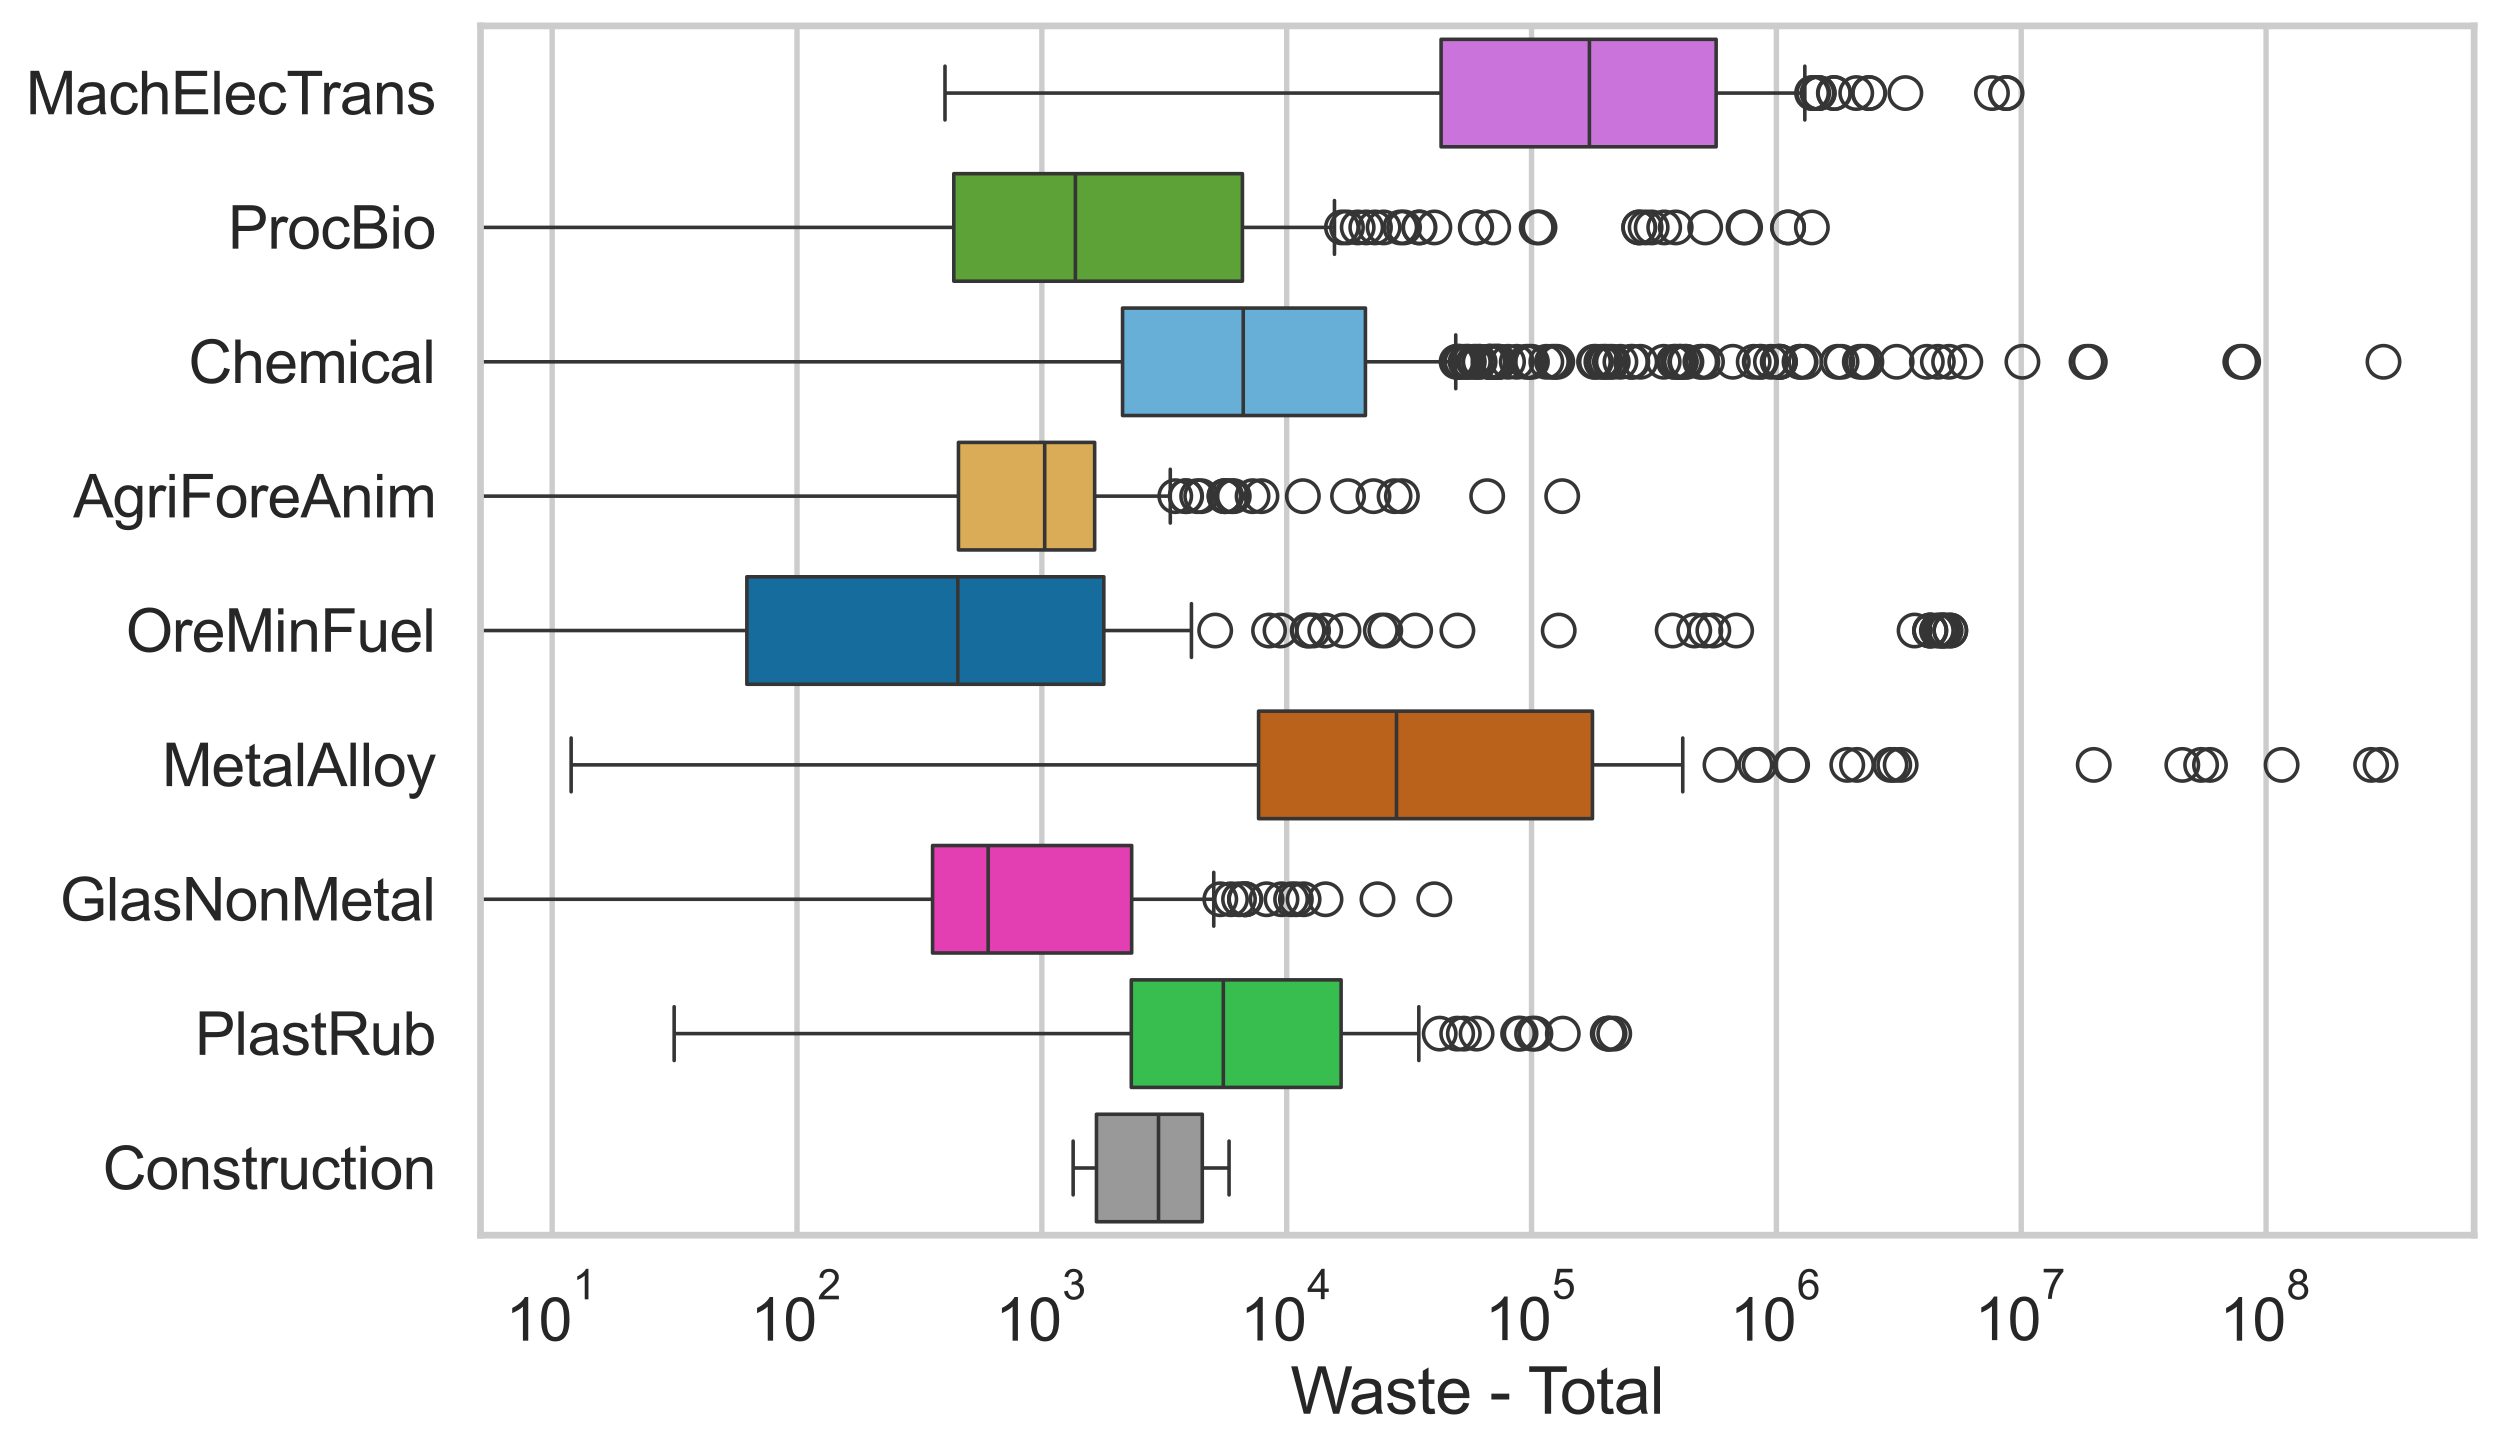 <?xml version="1.0" encoding="utf-8" standalone="no"?>
<!DOCTYPE svg PUBLIC "-//W3C//DTD SVG 1.1//EN"
  "http://www.w3.org/Graphics/SVG/1.1/DTD/svg11.dtd">
<svg xmlns:xlink="http://www.w3.org/1999/xlink" width="695.577pt" height="404.121pt" viewBox="0 0 695.577 404.121" xmlns="http://www.w3.org/2000/svg" version="1.1">
 <defs>
  <style type="text/css">*{stroke-linejoin: round; stroke-linecap: butt}</style>
 </defs>
 <g id="figure_1">
  <g id="patch_1">
   <path d="M 0 404.121 
L 695.577 404.121 
L 695.577 0 
L 0 0 
z
" style="fill: #ffffff"/>
  </g>
  <g id="axes_1">
   <g id="patch_2">
    <path d="M 133.697 343.665 
L 688.377 343.665 
L 688.377 7.2 
L 133.697 7.2 
z
" style="fill: #ffffff"/>
   </g>
   <g id="matplotlib.axis_1">
    <g id="xtick_1">
     <g id="line2d_1">
      <path d="M 153.631 343.665 
L 153.631 7.2 
" clip-path="url(#p5e2c85c7f3)" style="fill: none; stroke: #cccccc; stroke-width: 1.5; stroke-linecap: round"/>
     </g>
     <g id="text_1">
      <!-- $\mathdefault{10^{1}}$ -->
      <g style="fill: #262626" transform="translate(140.679 373.18) scale(0.165 -0.165)">
       <defs>
        <path id="ArialMT-31" d="M 2384 0 
L 1822 0 
L 1822 3584 
Q 1619 3391 1289 3197 
Q 959 3003 697 2906 
L 697 3450 
Q 1169 3672 1522 3987 
Q 1875 4303 2022 4600 
L 2384 4600 
L 2384 0 
z
" transform="scale(0.016)"/>
        <path id="ArialMT-30" d="M 266 2259 
Q 266 3072 433 3567 
Q 600 4063 929 4331 
Q 1259 4600 1759 4600 
Q 2128 4600 2406 4451 
Q 2684 4303 2865 4023 
Q 3047 3744 3150 3342 
Q 3253 2941 3253 2259 
Q 3253 1453 3087 958 
Q 2922 463 2592 192 
Q 2263 -78 1759 -78 
Q 1097 -78 719 397 
Q 266 969 266 2259 
z
M 844 2259 
Q 844 1131 1108 757 
Q 1372 384 1759 384 
Q 2147 384 2411 759 
Q 2675 1134 2675 2259 
Q 2675 3391 2411 3762 
Q 2147 4134 1753 4134 
Q 1366 4134 1134 3806 
Q 844 3388 844 2259 
z
" transform="scale(0.016)"/>
       </defs>
       <use xlink:href="#ArialMT-31" transform="translate(0 0.994)"/>
       <use xlink:href="#ArialMT-30" transform="translate(55.615 0.994)"/>
       <use xlink:href="#ArialMT-31" transform="translate(112.973 70.688) scale(0.7)"/>
      </g>
     </g>
    </g>
    <g id="xtick_2">
     <g id="line2d_2">
      <path d="M 221.754 343.665 
L 221.754 7.2 
" clip-path="url(#p5e2c85c7f3)" style="fill: none; stroke: #cccccc; stroke-width: 1.5; stroke-linecap: round"/>
     </g>
     <g id="text_2">
      <!-- $\mathdefault{10^{2}}$ -->
      <g style="fill: #262626" transform="translate(208.801 373.18) scale(0.165 -0.165)">
       <defs>
        <path id="ArialMT-32" d="M 3222 541 
L 3222 0 
L 194 0 
Q 188 203 259 391 
Q 375 700 629 1000 
Q 884 1300 1366 1694 
Q 2113 2306 2375 2664 
Q 2638 3022 2638 3341 
Q 2638 3675 2398 3904 
Q 2159 4134 1775 4134 
Q 1369 4134 1125 3890 
Q 881 3647 878 3216 
L 300 3275 
Q 359 3922 746 4261 
Q 1134 4600 1788 4600 
Q 2447 4600 2831 4234 
Q 3216 3869 3216 3328 
Q 3216 3053 3103 2787 
Q 2991 2522 2730 2228 
Q 2469 1934 1863 1422 
Q 1356 997 1212 845 
Q 1069 694 975 541 
L 3222 541 
z
" transform="scale(0.016)"/>
       </defs>
       <use xlink:href="#ArialMT-31" transform="translate(0 0.994)"/>
       <use xlink:href="#ArialMT-30" transform="translate(55.615 0.994)"/>
       <use xlink:href="#ArialMT-32" transform="translate(112.973 70.688) scale(0.7)"/>
      </g>
     </g>
    </g>
    <g id="xtick_3">
     <g id="line2d_3">
      <path d="M 289.876 343.665 
L 289.876 7.2 
" clip-path="url(#p5e2c85c7f3)" style="fill: none; stroke: #cccccc; stroke-width: 1.5; stroke-linecap: round"/>
     </g>
     <g id="text_3">
      <!-- $\mathdefault{10^{3}}$ -->
      <g style="fill: #262626" transform="translate(276.923 373.18) scale(0.165 -0.165)">
       <defs>
        <path id="ArialMT-33" d="M 269 1209 
L 831 1284 
Q 928 806 1161 595 
Q 1394 384 1728 384 
Q 2125 384 2398 659 
Q 2672 934 2672 1341 
Q 2672 1728 2419 1979 
Q 2166 2231 1775 2231 
Q 1616 2231 1378 2169 
L 1441 2663 
Q 1497 2656 1531 2656 
Q 1891 2656 2178 2843 
Q 2466 3031 2466 3422 
Q 2466 3731 2256 3934 
Q 2047 4138 1716 4138 
Q 1388 4138 1169 3931 
Q 950 3725 888 3313 
L 325 3413 
Q 428 3978 793 4289 
Q 1159 4600 1703 4600 
Q 2078 4600 2393 4439 
Q 2709 4278 2876 4000 
Q 3044 3722 3044 3409 
Q 3044 3113 2884 2869 
Q 2725 2625 2413 2481 
Q 2819 2388 3044 2092 
Q 3269 1797 3269 1353 
Q 3269 753 2831 336 
Q 2394 -81 1725 -81 
Q 1122 -81 723 278 
Q 325 638 269 1209 
z
" transform="scale(0.016)"/>
       </defs>
       <use xlink:href="#ArialMT-31" transform="translate(0 0.994)"/>
       <use xlink:href="#ArialMT-30" transform="translate(55.615 0.994)"/>
       <use xlink:href="#ArialMT-33" transform="translate(112.973 70.688) scale(0.7)"/>
      </g>
     </g>
    </g>
    <g id="xtick_4">
     <g id="line2d_4">
      <path d="M 357.998 343.665 
L 357.998 7.2 
" clip-path="url(#p5e2c85c7f3)" style="fill: none; stroke: #cccccc; stroke-width: 1.5; stroke-linecap: round"/>
     </g>
     <g id="text_4">
      <!-- $\mathdefault{10^{4}}$ -->
      <g style="fill: #262626" transform="translate(345.046 373.015) scale(0.165 -0.165)">
       <defs>
        <path id="ArialMT-34" d="M 2069 0 
L 2069 1097 
L 81 1097 
L 81 1613 
L 2172 4581 
L 2631 4581 
L 2631 1613 
L 3250 1613 
L 3250 1097 
L 2631 1097 
L 2631 0 
L 2069 0 
z
M 2069 1613 
L 2069 3678 
L 634 1613 
L 2069 1613 
z
" transform="scale(0.016)"/>
       </defs>
       <use xlink:href="#ArialMT-31" transform="translate(0 0.202)"/>
       <use xlink:href="#ArialMT-30" transform="translate(55.615 0.202)"/>
       <use xlink:href="#ArialMT-34" transform="translate(112.973 69.895) scale(0.7)"/>
      </g>
     </g>
    </g>
    <g id="xtick_5">
     <g id="line2d_5">
      <path d="M 426.121 343.665 
L 426.121 7.2 
" clip-path="url(#p5e2c85c7f3)" style="fill: none; stroke: #cccccc; stroke-width: 1.5; stroke-linecap: round"/>
     </g>
     <g id="text_5">
      <!-- $\mathdefault{10^{5}}$ -->
      <g style="fill: #262626" transform="translate(413.168 373.015) scale(0.165 -0.165)">
       <defs>
        <path id="ArialMT-35" d="M 266 1200 
L 856 1250 
Q 922 819 1161 601 
Q 1400 384 1738 384 
Q 2144 384 2425 690 
Q 2706 997 2706 1503 
Q 2706 1984 2436 2262 
Q 2166 2541 1728 2541 
Q 1456 2541 1237 2417 
Q 1019 2294 894 2097 
L 366 2166 
L 809 4519 
L 3088 4519 
L 3088 3981 
L 1259 3981 
L 1013 2750 
Q 1425 3038 1878 3038 
Q 2478 3038 2890 2622 
Q 3303 2206 3303 1553 
Q 3303 931 2941 478 
Q 2500 -78 1738 -78 
Q 1113 -78 717 272 
Q 322 622 266 1200 
z
" transform="scale(0.016)"/>
       </defs>
       <use xlink:href="#ArialMT-31" transform="translate(0 0.88)"/>
       <use xlink:href="#ArialMT-30" transform="translate(55.615 0.88)"/>
       <use xlink:href="#ArialMT-35" transform="translate(112.973 70.573) scale(0.7)"/>
      </g>
     </g>
    </g>
    <g id="xtick_6">
     <g id="line2d_6">
      <path d="M 494.243 343.665 
L 494.243 7.2 
" clip-path="url(#p5e2c85c7f3)" style="fill: none; stroke: #cccccc; stroke-width: 1.5; stroke-linecap: round"/>
     </g>
     <g id="text_6">
      <!-- $\mathdefault{10^{6}}$ -->
      <g style="fill: #262626" transform="translate(481.291 373.18) scale(0.165 -0.165)">
       <defs>
        <path id="ArialMT-36" d="M 3184 3459 
L 2625 3416 
Q 2550 3747 2413 3897 
Q 2184 4138 1850 4138 
Q 1581 4138 1378 3988 
Q 1113 3794 959 3422 
Q 806 3050 800 2363 
Q 1003 2672 1297 2822 
Q 1591 2972 1913 2972 
Q 2475 2972 2870 2558 
Q 3266 2144 3266 1488 
Q 3266 1056 3080 686 
Q 2894 316 2569 119 
Q 2244 -78 1831 -78 
Q 1128 -78 684 439 
Q 241 956 241 2144 
Q 241 3472 731 4075 
Q 1159 4600 1884 4600 
Q 2425 4600 2770 4297 
Q 3116 3994 3184 3459 
z
M 888 1484 
Q 888 1194 1011 928 
Q 1134 663 1356 523 
Q 1578 384 1822 384 
Q 2178 384 2434 671 
Q 2691 959 2691 1453 
Q 2691 1928 2437 2201 
Q 2184 2475 1800 2475 
Q 1419 2475 1153 2201 
Q 888 1928 888 1484 
z
" transform="scale(0.016)"/>
       </defs>
       <use xlink:href="#ArialMT-31" transform="translate(0 0.994)"/>
       <use xlink:href="#ArialMT-30" transform="translate(55.615 0.994)"/>
       <use xlink:href="#ArialMT-36" transform="translate(112.973 70.688) scale(0.7)"/>
      </g>
     </g>
    </g>
    <g id="xtick_7">
     <g id="line2d_7">
      <path d="M 562.365 343.665 
L 562.365 7.2 
" clip-path="url(#p5e2c85c7f3)" style="fill: none; stroke: #cccccc; stroke-width: 1.5; stroke-linecap: round"/>
     </g>
     <g id="text_7">
      <!-- $\mathdefault{10^{7}}$ -->
      <g style="fill: #262626" transform="translate(549.413 373.015) scale(0.165 -0.165)">
       <defs>
        <path id="ArialMT-37" d="M 303 3981 
L 303 4522 
L 3269 4522 
L 3269 4084 
Q 2831 3619 2401 2847 
Q 1972 2075 1738 1259 
Q 1569 684 1522 0 
L 944 0 
Q 953 541 1156 1306 
Q 1359 2072 1739 2783 
Q 2119 3494 2547 3981 
L 303 3981 
z
" transform="scale(0.016)"/>
       </defs>
       <use xlink:href="#ArialMT-31" transform="translate(0 0.847)"/>
       <use xlink:href="#ArialMT-30" transform="translate(55.615 0.847)"/>
       <use xlink:href="#ArialMT-37" transform="translate(112.973 70.541) scale(0.7)"/>
      </g>
     </g>
    </g>
    <g id="xtick_8">
     <g id="line2d_8">
      <path d="M 630.488 343.665 
L 630.488 7.2 
" clip-path="url(#p5e2c85c7f3)" style="fill: none; stroke: #cccccc; stroke-width: 1.5; stroke-linecap: round"/>
     </g>
     <g id="text_8">
      <!-- $\mathdefault{10^{8}}$ -->
      <g style="fill: #262626" transform="translate(617.535 373.18) scale(0.165 -0.165)">
       <defs>
        <path id="ArialMT-38" d="M 1131 2484 
Q 781 2613 612 2850 
Q 444 3088 444 3419 
Q 444 3919 803 4259 
Q 1163 4600 1759 4600 
Q 2359 4600 2725 4251 
Q 3091 3903 3091 3403 
Q 3091 3084 2923 2848 
Q 2756 2613 2416 2484 
Q 2838 2347 3058 2040 
Q 3278 1734 3278 1309 
Q 3278 722 2862 322 
Q 2447 -78 1769 -78 
Q 1091 -78 675 323 
Q 259 725 259 1325 
Q 259 1772 486 2073 
Q 713 2375 1131 2484 
z
M 1019 3438 
Q 1019 3113 1228 2906 
Q 1438 2700 1772 2700 
Q 2097 2700 2305 2904 
Q 2513 3109 2513 3406 
Q 2513 3716 2298 3927 
Q 2084 4138 1766 4138 
Q 1444 4138 1231 3931 
Q 1019 3725 1019 3438 
z
M 838 1322 
Q 838 1081 952 856 
Q 1066 631 1291 507 
Q 1516 384 1775 384 
Q 2178 384 2440 643 
Q 2703 903 2703 1303 
Q 2703 1709 2433 1975 
Q 2163 2241 1756 2241 
Q 1359 2241 1098 1978 
Q 838 1716 838 1322 
z
" transform="scale(0.016)"/>
       </defs>
       <use xlink:href="#ArialMT-31" transform="translate(0 0.994)"/>
       <use xlink:href="#ArialMT-30" transform="translate(55.615 0.994)"/>
       <use xlink:href="#ArialMT-38" transform="translate(112.973 70.688) scale(0.7)"/>
      </g>
     </g>
    </g>
    <g id="xtick_9"/>
    <g id="xtick_10"/>
    <g id="xtick_11"/>
    <g id="xtick_12"/>
    <g id="xtick_13"/>
    <g id="xtick_14"/>
    <g id="xtick_15"/>
    <g id="xtick_16"/>
    <g id="xtick_17"/>
    <g id="xtick_18"/>
    <g id="xtick_19"/>
    <g id="xtick_20"/>
    <g id="xtick_21"/>
    <g id="xtick_22"/>
    <g id="xtick_23"/>
    <g id="xtick_24"/>
    <g id="xtick_25"/>
    <g id="xtick_26"/>
    <g id="xtick_27"/>
    <g id="xtick_28"/>
    <g id="xtick_29"/>
    <g id="xtick_30"/>
    <g id="xtick_31"/>
    <g id="xtick_32"/>
    <g id="xtick_33"/>
    <g id="xtick_34"/>
    <g id="xtick_35"/>
    <g id="xtick_36"/>
    <g id="xtick_37"/>
    <g id="xtick_38"/>
    <g id="xtick_39"/>
    <g id="xtick_40"/>
    <g id="xtick_41"/>
    <g id="xtick_42"/>
    <g id="xtick_43"/>
    <g id="xtick_44"/>
    <g id="xtick_45"/>
    <g id="xtick_46"/>
    <g id="xtick_47"/>
    <g id="xtick_48"/>
    <g id="xtick_49"/>
    <g id="xtick_50"/>
    <g id="xtick_51"/>
    <g id="xtick_52"/>
    <g id="xtick_53"/>
    <g id="xtick_54"/>
    <g id="xtick_55"/>
    <g id="xtick_56"/>
    <g id="xtick_57"/>
    <g id="xtick_58"/>
    <g id="xtick_59"/>
    <g id="xtick_60"/>
    <g id="xtick_61"/>
    <g id="xtick_62"/>
    <g id="xtick_63"/>
    <g id="xtick_64"/>
    <g id="xtick_65"/>
    <g id="xtick_66"/>
    <g id="xtick_67"/>
    <g id="xtick_68"/>
    <g id="xtick_69"/>
    <g id="xtick_70"/>
    <g id="xtick_71"/>
    <g id="xtick_72"/>
    <g id="xtick_73"/>
    <g id="xtick_74"/>
    <g id="text_9">
     <!-- Waste - Total -->
     <g style="fill: #262626" transform="translate(359.024 393.344) scale(0.18 -0.18)">
      <defs>
       <path id="ArialMT-57" d="M 1294 0 
L 78 4581 
L 700 4581 
L 1397 1578 
Q 1509 1106 1591 641 
Q 1766 1375 1797 1488 
L 2669 4581 
L 3400 4581 
L 4056 2263 
Q 4303 1400 4413 641 
Q 4500 1075 4641 1638 
L 5359 4581 
L 5969 4581 
L 4713 0 
L 4128 0 
L 3163 3491 
Q 3041 3928 3019 4028 
Q 2947 3713 2884 3491 
L 1913 0 
L 1294 0 
z
" transform="scale(0.016)"/>
       <path id="ArialMT-61" d="M 2588 409 
Q 2275 144 1986 34 
Q 1697 -75 1366 -75 
Q 819 -75 525 192 
Q 231 459 231 875 
Q 231 1119 342 1320 
Q 453 1522 633 1644 
Q 813 1766 1038 1828 
Q 1203 1872 1538 1913 
Q 2219 1994 2541 2106 
Q 2544 2222 2544 2253 
Q 2544 2597 2384 2738 
Q 2169 2928 1744 2928 
Q 1347 2928 1158 2789 
Q 969 2650 878 2297 
L 328 2372 
Q 403 2725 575 2942 
Q 747 3159 1072 3276 
Q 1397 3394 1825 3394 
Q 2250 3394 2515 3294 
Q 2781 3194 2906 3042 
Q 3031 2891 3081 2659 
Q 3109 2516 3109 2141 
L 3109 1391 
Q 3109 606 3145 398 
Q 3181 191 3288 0 
L 2700 0 
Q 2613 175 2588 409 
z
M 2541 1666 
Q 2234 1541 1622 1453 
Q 1275 1403 1131 1340 
Q 988 1278 909 1158 
Q 831 1038 831 891 
Q 831 666 1001 516 
Q 1172 366 1500 366 
Q 1825 366 2078 508 
Q 2331 650 2450 897 
Q 2541 1088 2541 1459 
L 2541 1666 
z
" transform="scale(0.016)"/>
       <path id="ArialMT-73" d="M 197 991 
L 753 1078 
Q 800 744 1014 566 
Q 1228 388 1613 388 
Q 2000 388 2187 545 
Q 2375 703 2375 916 
Q 2375 1106 2209 1216 
Q 2094 1291 1634 1406 
Q 1016 1563 777 1677 
Q 538 1791 414 1992 
Q 291 2194 291 2438 
Q 291 2659 392 2848 
Q 494 3038 669 3163 
Q 800 3259 1026 3326 
Q 1253 3394 1513 3394 
Q 1903 3394 2198 3281 
Q 2494 3169 2634 2976 
Q 2775 2784 2828 2463 
L 2278 2388 
Q 2241 2644 2061 2787 
Q 1881 2931 1553 2931 
Q 1166 2931 1000 2803 
Q 834 2675 834 2503 
Q 834 2394 903 2306 
Q 972 2216 1119 2156 
Q 1203 2125 1616 2013 
Q 2213 1853 2448 1751 
Q 2684 1650 2818 1456 
Q 2953 1263 2953 975 
Q 2953 694 2789 445 
Q 2625 197 2315 61 
Q 2006 -75 1616 -75 
Q 969 -75 630 194 
Q 291 463 197 991 
z
" transform="scale(0.016)"/>
       <path id="ArialMT-74" d="M 1650 503 
L 1731 6 
Q 1494 -44 1306 -44 
Q 1000 -44 831 53 
Q 663 150 594 308 
Q 525 466 525 972 
L 525 2881 
L 113 2881 
L 113 3319 
L 525 3319 
L 525 4141 
L 1084 4478 
L 1084 3319 
L 1650 3319 
L 1650 2881 
L 1084 2881 
L 1084 941 
Q 1084 700 1114 631 
Q 1144 563 1211 522 
Q 1278 481 1403 481 
Q 1497 481 1650 503 
z
" transform="scale(0.016)"/>
       <path id="ArialMT-65" d="M 2694 1069 
L 3275 997 
Q 3138 488 2766 206 
Q 2394 -75 1816 -75 
Q 1088 -75 661 373 
Q 234 822 234 1631 
Q 234 2469 665 2931 
Q 1097 3394 1784 3394 
Q 2450 3394 2872 2941 
Q 3294 2488 3294 1666 
Q 3294 1616 3291 1516 
L 816 1516 
Q 847 969 1125 678 
Q 1403 388 1819 388 
Q 2128 388 2347 550 
Q 2566 713 2694 1069 
z
M 847 1978 
L 2700 1978 
Q 2663 2397 2488 2606 
Q 2219 2931 1791 2931 
Q 1403 2931 1139 2672 
Q 875 2413 847 1978 
z
" transform="scale(0.016)"/>
       <path id="ArialMT-20" transform="scale(0.016)"/>
       <path id="ArialMT-2d" d="M 203 1375 
L 203 1941 
L 1931 1941 
L 1931 1375 
L 203 1375 
z
" transform="scale(0.016)"/>
       <path id="ArialMT-54" d="M 1659 0 
L 1659 4041 
L 150 4041 
L 150 4581 
L 3781 4581 
L 3781 4041 
L 2266 4041 
L 2266 0 
L 1659 0 
z
" transform="scale(0.016)"/>
       <path id="ArialMT-6f" d="M 213 1659 
Q 213 2581 725 3025 
Q 1153 3394 1769 3394 
Q 2453 3394 2887 2945 
Q 3322 2497 3322 1706 
Q 3322 1066 3130 698 
Q 2938 331 2570 128 
Q 2203 -75 1769 -75 
Q 1072 -75 642 372 
Q 213 819 213 1659 
z
M 791 1659 
Q 791 1022 1069 705 
Q 1347 388 1769 388 
Q 2188 388 2466 706 
Q 2744 1025 2744 1678 
Q 2744 2294 2464 2611 
Q 2184 2928 1769 2928 
Q 1347 2928 1069 2612 
Q 791 2297 791 1659 
z
" transform="scale(0.016)"/>
       <path id="ArialMT-6c" d="M 409 0 
L 409 4581 
L 972 4581 
L 972 0 
L 409 0 
z
" transform="scale(0.016)"/>
      </defs>
      <use xlink:href="#ArialMT-57"/>
      <use xlink:href="#ArialMT-61" transform="translate(90.635 0)"/>
      <use xlink:href="#ArialMT-73" transform="translate(146.25 0)"/>
      <use xlink:href="#ArialMT-74" transform="translate(196.25 0)"/>
      <use xlink:href="#ArialMT-65" transform="translate(224.033 0)"/>
      <use xlink:href="#ArialMT-20" transform="translate(279.648 0)"/>
      <use xlink:href="#ArialMT-2d" transform="translate(307.432 0)"/>
      <use xlink:href="#ArialMT-20" transform="translate(340.732 0)"/>
      <use xlink:href="#ArialMT-54" transform="translate(366.766 0)"/>
      <use xlink:href="#ArialMT-6f" transform="translate(416.725 0)"/>
      <use xlink:href="#ArialMT-74" transform="translate(472.34 0)"/>
      <use xlink:href="#ArialMT-61" transform="translate(500.123 0)"/>
      <use xlink:href="#ArialMT-6c" transform="translate(555.738 0)"/>
     </g>
    </g>
   </g>
   <g id="matplotlib.axis_2">
    <g id="ytick_1">
     <g id="text_10">
      <!-- MachElecTrans -->
      <g style="fill: #262626" transform="translate(7.2 31.798) scale(0.165 -0.165)">
       <defs>
        <path id="ArialMT-4d" d="M 475 0 
L 475 4581 
L 1388 4581 
L 2472 1338 
Q 2622 884 2691 659 
Q 2769 909 2934 1394 
L 4031 4581 
L 4847 4581 
L 4847 0 
L 4263 0 
L 4263 3834 
L 2931 0 
L 2384 0 
L 1059 3900 
L 1059 0 
L 475 0 
z
" transform="scale(0.016)"/>
        <path id="ArialMT-63" d="M 2588 1216 
L 3141 1144 
Q 3050 572 2676 248 
Q 2303 -75 1759 -75 
Q 1078 -75 664 370 
Q 250 816 250 1647 
Q 250 2184 428 2587 
Q 606 2991 970 3192 
Q 1334 3394 1763 3394 
Q 2303 3394 2647 3120 
Q 2991 2847 3088 2344 
L 2541 2259 
Q 2463 2594 2264 2762 
Q 2066 2931 1784 2931 
Q 1359 2931 1093 2626 
Q 828 2322 828 1663 
Q 828 994 1084 691 
Q 1341 388 1753 388 
Q 2084 388 2306 591 
Q 2528 794 2588 1216 
z
" transform="scale(0.016)"/>
        <path id="ArialMT-68" d="M 422 0 
L 422 4581 
L 984 4581 
L 984 2938 
Q 1378 3394 1978 3394 
Q 2347 3394 2619 3248 
Q 2891 3103 3008 2847 
Q 3125 2591 3125 2103 
L 3125 0 
L 2563 0 
L 2563 2103 
Q 2563 2525 2380 2717 
Q 2197 2909 1863 2909 
Q 1613 2909 1392 2779 
Q 1172 2650 1078 2428 
Q 984 2206 984 1816 
L 984 0 
L 422 0 
z
" transform="scale(0.016)"/>
        <path id="ArialMT-45" d="M 506 0 
L 506 4581 
L 3819 4581 
L 3819 4041 
L 1113 4041 
L 1113 2638 
L 3647 2638 
L 3647 2100 
L 1113 2100 
L 1113 541 
L 3925 541 
L 3925 0 
L 506 0 
z
" transform="scale(0.016)"/>
        <path id="ArialMT-72" d="M 416 0 
L 416 3319 
L 922 3319 
L 922 2816 
Q 1116 3169 1280 3281 
Q 1444 3394 1641 3394 
Q 1925 3394 2219 3213 
L 2025 2691 
Q 1819 2813 1613 2813 
Q 1428 2813 1281 2702 
Q 1134 2591 1072 2394 
Q 978 2094 978 1738 
L 978 0 
L 416 0 
z
" transform="scale(0.016)"/>
        <path id="ArialMT-6e" d="M 422 0 
L 422 3319 
L 928 3319 
L 928 2847 
Q 1294 3394 1984 3394 
Q 2284 3394 2536 3286 
Q 2788 3178 2913 3003 
Q 3038 2828 3088 2588 
Q 3119 2431 3119 2041 
L 3119 0 
L 2556 0 
L 2556 2019 
Q 2556 2363 2490 2533 
Q 2425 2703 2258 2804 
Q 2091 2906 1866 2906 
Q 1506 2906 1245 2678 
Q 984 2450 984 1813 
L 984 0 
L 422 0 
z
" transform="scale(0.016)"/>
       </defs>
       <use xlink:href="#ArialMT-4d"/>
       <use xlink:href="#ArialMT-61" transform="translate(83.301 0)"/>
       <use xlink:href="#ArialMT-63" transform="translate(138.916 0)"/>
       <use xlink:href="#ArialMT-68" transform="translate(188.916 0)"/>
       <use xlink:href="#ArialMT-45" transform="translate(244.531 0)"/>
       <use xlink:href="#ArialMT-6c" transform="translate(311.23 0)"/>
       <use xlink:href="#ArialMT-65" transform="translate(333.447 0)"/>
       <use xlink:href="#ArialMT-63" transform="translate(389.062 0)"/>
       <use xlink:href="#ArialMT-54" transform="translate(439.062 0)"/>
       <use xlink:href="#ArialMT-72" transform="translate(496.396 0)"/>
       <use xlink:href="#ArialMT-61" transform="translate(529.697 0)"/>
       <use xlink:href="#ArialMT-6e" transform="translate(585.312 0)"/>
       <use xlink:href="#ArialMT-73" transform="translate(640.928 0)"/>
      </g>
     </g>
    </g>
    <g id="ytick_2">
     <g id="text_11">
      <!-- ProcBio -->
      <g style="fill: #262626" transform="translate(63.424 69.183) scale(0.165 -0.165)">
       <defs>
        <path id="ArialMT-50" d="M 494 0 
L 494 4581 
L 2222 4581 
Q 2678 4581 2919 4538 
Q 3256 4481 3484 4323 
Q 3713 4166 3852 3881 
Q 3991 3597 3991 3256 
Q 3991 2672 3619 2267 
Q 3247 1863 2275 1863 
L 1100 1863 
L 1100 0 
L 494 0 
z
M 1100 2403 
L 2284 2403 
Q 2872 2403 3119 2622 
Q 3366 2841 3366 3238 
Q 3366 3525 3220 3729 
Q 3075 3934 2838 4000 
Q 2684 4041 2272 4041 
L 1100 4041 
L 1100 2403 
z
" transform="scale(0.016)"/>
        <path id="ArialMT-42" d="M 469 0 
L 469 4581 
L 2188 4581 
Q 2713 4581 3030 4442 
Q 3347 4303 3526 4014 
Q 3706 3725 3706 3409 
Q 3706 3116 3547 2856 
Q 3388 2597 3066 2438 
Q 3481 2316 3704 2022 
Q 3928 1728 3928 1328 
Q 3928 1006 3792 729 
Q 3656 453 3456 303 
Q 3256 153 2954 76 
Q 2653 0 2216 0 
L 469 0 
z
M 1075 2656 
L 2066 2656 
Q 2469 2656 2644 2709 
Q 2875 2778 2992 2937 
Q 3109 3097 3109 3338 
Q 3109 3566 3000 3739 
Q 2891 3913 2687 3977 
Q 2484 4041 1991 4041 
L 1075 4041 
L 1075 2656 
z
M 1075 541 
L 2216 541 
Q 2509 541 2628 563 
Q 2838 600 2978 687 
Q 3119 775 3209 942 
Q 3300 1109 3300 1328 
Q 3300 1584 3169 1773 
Q 3038 1963 2805 2039 
Q 2572 2116 2134 2116 
L 1075 2116 
L 1075 541 
z
" transform="scale(0.016)"/>
        <path id="ArialMT-69" d="M 425 3934 
L 425 4581 
L 988 4581 
L 988 3934 
L 425 3934 
z
M 425 0 
L 425 3319 
L 988 3319 
L 988 0 
L 425 0 
z
" transform="scale(0.016)"/>
       </defs>
       <use xlink:href="#ArialMT-50"/>
       <use xlink:href="#ArialMT-72" transform="translate(66.699 0)"/>
       <use xlink:href="#ArialMT-6f" transform="translate(100 0)"/>
       <use xlink:href="#ArialMT-63" transform="translate(155.615 0)"/>
       <use xlink:href="#ArialMT-42" transform="translate(205.615 0)"/>
       <use xlink:href="#ArialMT-69" transform="translate(272.314 0)"/>
       <use xlink:href="#ArialMT-6f" transform="translate(294.531 0)"/>
      </g>
     </g>
    </g>
    <g id="ytick_3">
     <g id="text_12">
      <!-- Chemical -->
      <g style="fill: #262626" transform="translate(52.428 106.568) scale(0.165 -0.165)">
       <defs>
        <path id="ArialMT-43" d="M 3763 1606 
L 4369 1453 
Q 4178 706 3683 314 
Q 3188 -78 2472 -78 
Q 1731 -78 1267 223 
Q 803 525 561 1097 
Q 319 1669 319 2325 
Q 319 3041 592 3573 
Q 866 4106 1370 4382 
Q 1875 4659 2481 4659 
Q 3169 4659 3637 4309 
Q 4106 3959 4291 3325 
L 3694 3184 
Q 3534 3684 3231 3912 
Q 2928 4141 2469 4141 
Q 1941 4141 1586 3887 
Q 1231 3634 1087 3207 
Q 944 2781 944 2328 
Q 944 1744 1114 1308 
Q 1284 872 1643 656 
Q 2003 441 2422 441 
Q 2931 441 3284 734 
Q 3638 1028 3763 1606 
z
" transform="scale(0.016)"/>
        <path id="ArialMT-6d" d="M 422 0 
L 422 3319 
L 925 3319 
L 925 2853 
Q 1081 3097 1340 3245 
Q 1600 3394 1931 3394 
Q 2300 3394 2536 3241 
Q 2772 3088 2869 2813 
Q 3263 3394 3894 3394 
Q 4388 3394 4653 3120 
Q 4919 2847 4919 2278 
L 4919 0 
L 4359 0 
L 4359 2091 
Q 4359 2428 4304 2576 
Q 4250 2725 4106 2815 
Q 3963 2906 3769 2906 
Q 3419 2906 3187 2673 
Q 2956 2441 2956 1928 
L 2956 0 
L 2394 0 
L 2394 2156 
Q 2394 2531 2256 2718 
Q 2119 2906 1806 2906 
Q 1569 2906 1367 2781 
Q 1166 2656 1075 2415 
Q 984 2175 984 1722 
L 984 0 
L 422 0 
z
" transform="scale(0.016)"/>
       </defs>
       <use xlink:href="#ArialMT-43"/>
       <use xlink:href="#ArialMT-68" transform="translate(72.217 0)"/>
       <use xlink:href="#ArialMT-65" transform="translate(127.832 0)"/>
       <use xlink:href="#ArialMT-6d" transform="translate(183.447 0)"/>
       <use xlink:href="#ArialMT-69" transform="translate(266.748 0)"/>
       <use xlink:href="#ArialMT-63" transform="translate(288.965 0)"/>
       <use xlink:href="#ArialMT-61" transform="translate(338.965 0)"/>
       <use xlink:href="#ArialMT-6c" transform="translate(394.58 0)"/>
      </g>
     </g>
    </g>
    <g id="ytick_4">
     <g id="text_13">
      <!-- AgriForeAnim -->
      <g style="fill: #262626" transform="translate(20.341 143.953) scale(0.165 -0.165)">
       <defs>
        <path id="ArialMT-41" d="M -9 0 
L 1750 4581 
L 2403 4581 
L 4278 0 
L 3588 0 
L 3053 1388 
L 1138 1388 
L 634 0 
L -9 0 
z
M 1313 1881 
L 2866 1881 
L 2388 3150 
Q 2169 3728 2063 4100 
Q 1975 3659 1816 3225 
L 1313 1881 
z
" transform="scale(0.016)"/>
        <path id="ArialMT-67" d="M 319 -275 
L 866 -356 
Q 900 -609 1056 -725 
Q 1266 -881 1628 -881 
Q 2019 -881 2231 -725 
Q 2444 -569 2519 -288 
Q 2563 -116 2559 434 
Q 2191 0 1641 0 
Q 956 0 581 494 
Q 206 988 206 1678 
Q 206 2153 378 2554 
Q 550 2956 876 3175 
Q 1203 3394 1644 3394 
Q 2231 3394 2613 2919 
L 2613 3319 
L 3131 3319 
L 3131 450 
Q 3131 -325 2973 -648 
Q 2816 -972 2473 -1159 
Q 2131 -1347 1631 -1347 
Q 1038 -1347 672 -1080 
Q 306 -813 319 -275 
z
M 784 1719 
Q 784 1066 1043 766 
Q 1303 466 1694 466 
Q 2081 466 2343 764 
Q 2606 1063 2606 1700 
Q 2606 2309 2336 2618 
Q 2066 2928 1684 2928 
Q 1309 2928 1046 2623 
Q 784 2319 784 1719 
z
" transform="scale(0.016)"/>
        <path id="ArialMT-46" d="M 525 0 
L 525 4581 
L 3616 4581 
L 3616 4041 
L 1131 4041 
L 1131 2622 
L 3281 2622 
L 3281 2081 
L 1131 2081 
L 1131 0 
L 525 0 
z
" transform="scale(0.016)"/>
       </defs>
       <use xlink:href="#ArialMT-41"/>
       <use xlink:href="#ArialMT-67" transform="translate(66.699 0)"/>
       <use xlink:href="#ArialMT-72" transform="translate(122.314 0)"/>
       <use xlink:href="#ArialMT-69" transform="translate(155.615 0)"/>
       <use xlink:href="#ArialMT-46" transform="translate(177.832 0)"/>
       <use xlink:href="#ArialMT-6f" transform="translate(238.916 0)"/>
       <use xlink:href="#ArialMT-72" transform="translate(294.531 0)"/>
       <use xlink:href="#ArialMT-65" transform="translate(327.832 0)"/>
       <use xlink:href="#ArialMT-41" transform="translate(383.447 0)"/>
       <use xlink:href="#ArialMT-6e" transform="translate(450.146 0)"/>
       <use xlink:href="#ArialMT-69" transform="translate(505.762 0)"/>
       <use xlink:href="#ArialMT-6d" transform="translate(527.979 0)"/>
      </g>
     </g>
    </g>
    <g id="ytick_5">
     <g id="text_14">
      <!-- OreMinFuel -->
      <g style="fill: #262626" transform="translate(35.013 181.337) scale(0.165 -0.165)">
       <defs>
        <path id="ArialMT-4f" d="M 309 2231 
Q 309 3372 921 4017 
Q 1534 4663 2503 4663 
Q 3138 4663 3647 4359 
Q 4156 4056 4423 3514 
Q 4691 2972 4691 2284 
Q 4691 1588 4409 1038 
Q 4128 488 3612 205 
Q 3097 -78 2500 -78 
Q 1853 -78 1343 234 
Q 834 547 571 1087 
Q 309 1628 309 2231 
z
M 934 2222 
Q 934 1394 1379 917 
Q 1825 441 2497 441 
Q 3181 441 3623 922 
Q 4066 1403 4066 2288 
Q 4066 2847 3877 3264 
Q 3688 3681 3323 3911 
Q 2959 4141 2506 4141 
Q 1863 4141 1398 3698 
Q 934 3256 934 2222 
z
" transform="scale(0.016)"/>
        <path id="ArialMT-75" d="M 2597 0 
L 2597 488 
Q 2209 -75 1544 -75 
Q 1250 -75 995 37 
Q 741 150 617 320 
Q 494 491 444 738 
Q 409 903 409 1263 
L 409 3319 
L 972 3319 
L 972 1478 
Q 972 1038 1006 884 
Q 1059 663 1231 536 
Q 1403 409 1656 409 
Q 1909 409 2131 539 
Q 2353 669 2445 892 
Q 2538 1116 2538 1541 
L 2538 3319 
L 3100 3319 
L 3100 0 
L 2597 0 
z
" transform="scale(0.016)"/>
       </defs>
       <use xlink:href="#ArialMT-4f"/>
       <use xlink:href="#ArialMT-72" transform="translate(77.783 0)"/>
       <use xlink:href="#ArialMT-65" transform="translate(111.084 0)"/>
       <use xlink:href="#ArialMT-4d" transform="translate(166.699 0)"/>
       <use xlink:href="#ArialMT-69" transform="translate(250 0)"/>
       <use xlink:href="#ArialMT-6e" transform="translate(272.217 0)"/>
       <use xlink:href="#ArialMT-46" transform="translate(327.832 0)"/>
       <use xlink:href="#ArialMT-75" transform="translate(388.916 0)"/>
       <use xlink:href="#ArialMT-65" transform="translate(444.531 0)"/>
       <use xlink:href="#ArialMT-6c" transform="translate(500.146 0)"/>
      </g>
     </g>
    </g>
    <g id="ytick_6">
     <g id="text_15">
      <!-- MetalAlloy -->
      <g style="fill: #262626" transform="translate(45.088 218.722) scale(0.165 -0.165)">
       <defs>
        <path id="ArialMT-79" d="M 397 -1278 
L 334 -750 
Q 519 -800 656 -800 
Q 844 -800 956 -737 
Q 1069 -675 1141 -563 
Q 1194 -478 1313 -144 
Q 1328 -97 1363 -6 
L 103 3319 
L 709 3319 
L 1400 1397 
Q 1534 1031 1641 628 
Q 1738 1016 1872 1384 
L 2581 3319 
L 3144 3319 
L 1881 -56 
Q 1678 -603 1566 -809 
Q 1416 -1088 1222 -1217 
Q 1028 -1347 759 -1347 
Q 597 -1347 397 -1278 
z
" transform="scale(0.016)"/>
       </defs>
       <use xlink:href="#ArialMT-4d"/>
       <use xlink:href="#ArialMT-65" transform="translate(83.301 0)"/>
       <use xlink:href="#ArialMT-74" transform="translate(138.916 0)"/>
       <use xlink:href="#ArialMT-61" transform="translate(166.699 0)"/>
       <use xlink:href="#ArialMT-6c" transform="translate(222.314 0)"/>
       <use xlink:href="#ArialMT-41" transform="translate(244.531 0)"/>
       <use xlink:href="#ArialMT-6c" transform="translate(311.23 0)"/>
       <use xlink:href="#ArialMT-6c" transform="translate(333.447 0)"/>
       <use xlink:href="#ArialMT-6f" transform="translate(355.664 0)"/>
       <use xlink:href="#ArialMT-79" transform="translate(411.279 0)"/>
      </g>
     </g>
    </g>
    <g id="ytick_7">
     <g id="text_16">
      <!-- GlasNonMetal -->
      <g style="fill: #262626" transform="translate(16.659 256.107) scale(0.165 -0.165)">
       <defs>
        <path id="ArialMT-47" d="M 2638 1797 
L 2638 2334 
L 4578 2338 
L 4578 638 
Q 4131 281 3656 101 
Q 3181 -78 2681 -78 
Q 2006 -78 1454 211 
Q 903 500 622 1047 
Q 341 1594 341 2269 
Q 341 2938 620 3517 
Q 900 4097 1425 4378 
Q 1950 4659 2634 4659 
Q 3131 4659 3532 4498 
Q 3934 4338 4162 4050 
Q 4391 3763 4509 3300 
L 3963 3150 
Q 3859 3500 3706 3700 
Q 3553 3900 3268 4020 
Q 2984 4141 2638 4141 
Q 2222 4141 1919 4014 
Q 1616 3888 1430 3681 
Q 1244 3475 1141 3228 
Q 966 2803 966 2306 
Q 966 1694 1177 1281 
Q 1388 869 1791 669 
Q 2194 469 2647 469 
Q 3041 469 3416 620 
Q 3791 772 3984 944 
L 3984 1797 
L 2638 1797 
z
" transform="scale(0.016)"/>
        <path id="ArialMT-4e" d="M 488 0 
L 488 4581 
L 1109 4581 
L 3516 984 
L 3516 4581 
L 4097 4581 
L 4097 0 
L 3475 0 
L 1069 3600 
L 1069 0 
L 488 0 
z
" transform="scale(0.016)"/>
       </defs>
       <use xlink:href="#ArialMT-47"/>
       <use xlink:href="#ArialMT-6c" transform="translate(77.783 0)"/>
       <use xlink:href="#ArialMT-61" transform="translate(100 0)"/>
       <use xlink:href="#ArialMT-73" transform="translate(155.615 0)"/>
       <use xlink:href="#ArialMT-4e" transform="translate(205.615 0)"/>
       <use xlink:href="#ArialMT-6f" transform="translate(277.832 0)"/>
       <use xlink:href="#ArialMT-6e" transform="translate(333.447 0)"/>
       <use xlink:href="#ArialMT-4d" transform="translate(389.062 0)"/>
       <use xlink:href="#ArialMT-65" transform="translate(472.363 0)"/>
       <use xlink:href="#ArialMT-74" transform="translate(527.979 0)"/>
       <use xlink:href="#ArialMT-61" transform="translate(555.762 0)"/>
       <use xlink:href="#ArialMT-6c" transform="translate(611.377 0)"/>
      </g>
     </g>
    </g>
    <g id="ytick_8">
     <g id="text_17">
      <!-- PlastRub -->
      <g style="fill: #262626" transform="translate(54.248 293.492) scale(0.165 -0.165)">
       <defs>
        <path id="ArialMT-52" d="M 503 0 
L 503 4581 
L 2534 4581 
Q 3147 4581 3465 4457 
Q 3784 4334 3975 4021 
Q 4166 3709 4166 3331 
Q 4166 2844 3850 2509 
Q 3534 2175 2875 2084 
Q 3116 1969 3241 1856 
Q 3506 1613 3744 1247 
L 4541 0 
L 3778 0 
L 3172 953 
Q 2906 1366 2734 1584 
Q 2563 1803 2427 1890 
Q 2291 1978 2150 2013 
Q 2047 2034 1813 2034 
L 1109 2034 
L 1109 0 
L 503 0 
z
M 1109 2559 
L 2413 2559 
Q 2828 2559 3062 2645 
Q 3297 2731 3419 2920 
Q 3541 3109 3541 3331 
Q 3541 3656 3305 3865 
Q 3069 4075 2559 4075 
L 1109 4075 
L 1109 2559 
z
" transform="scale(0.016)"/>
        <path id="ArialMT-62" d="M 941 0 
L 419 0 
L 419 4581 
L 981 4581 
L 981 2947 
Q 1338 3394 1891 3394 
Q 2197 3394 2470 3270 
Q 2744 3147 2920 2923 
Q 3097 2700 3197 2384 
Q 3297 2069 3297 1709 
Q 3297 856 2875 390 
Q 2453 -75 1863 -75 
Q 1275 -75 941 416 
L 941 0 
z
M 934 1684 
Q 934 1088 1097 822 
Q 1363 388 1816 388 
Q 2184 388 2453 708 
Q 2722 1028 2722 1663 
Q 2722 2313 2464 2622 
Q 2206 2931 1841 2931 
Q 1472 2931 1203 2611 
Q 934 2291 934 1684 
z
" transform="scale(0.016)"/>
       </defs>
       <use xlink:href="#ArialMT-50"/>
       <use xlink:href="#ArialMT-6c" transform="translate(66.699 0)"/>
       <use xlink:href="#ArialMT-61" transform="translate(88.916 0)"/>
       <use xlink:href="#ArialMT-73" transform="translate(144.531 0)"/>
       <use xlink:href="#ArialMT-74" transform="translate(194.531 0)"/>
       <use xlink:href="#ArialMT-52" transform="translate(222.314 0)"/>
       <use xlink:href="#ArialMT-75" transform="translate(294.531 0)"/>
       <use xlink:href="#ArialMT-62" transform="translate(350.146 0)"/>
      </g>
     </g>
    </g>
    <g id="ytick_9">
     <g id="text_18">
      <!-- Construction -->
      <g style="fill: #262626" transform="translate(28.575 330.877) scale(0.165 -0.165)">
       <use xlink:href="#ArialMT-43"/>
       <use xlink:href="#ArialMT-6f" transform="translate(72.217 0)"/>
       <use xlink:href="#ArialMT-6e" transform="translate(127.832 0)"/>
       <use xlink:href="#ArialMT-73" transform="translate(183.447 0)"/>
       <use xlink:href="#ArialMT-74" transform="translate(233.447 0)"/>
       <use xlink:href="#ArialMT-72" transform="translate(261.23 0)"/>
       <use xlink:href="#ArialMT-75" transform="translate(294.531 0)"/>
       <use xlink:href="#ArialMT-63" transform="translate(350.146 0)"/>
       <use xlink:href="#ArialMT-74" transform="translate(400.146 0)"/>
       <use xlink:href="#ArialMT-69" transform="translate(427.93 0)"/>
       <use xlink:href="#ArialMT-6f" transform="translate(450.146 0)"/>
       <use xlink:href="#ArialMT-6e" transform="translate(505.762 0)"/>
      </g>
     </g>
    </g>
   </g>
   <g id="patch_3">
    <path d="M 400.957 10.938 
L 400.957 40.846 
L 477.481 40.846 
L 477.481 10.938 
L 400.957 10.938 
z
" clip-path="url(#p5e2c85c7f3)" style="fill: #ca74db; stroke: #353535; stroke-linejoin: miter"/>
   </g>
   <g id="line2d_9">
    <path d="M 400.957 25.892 
L 262.926 25.892 
" clip-path="url(#p5e2c85c7f3)" style="fill: none; stroke: #353535"/>
   </g>
   <g id="line2d_10">
    <path d="M 477.481 25.892 
L 502.158 25.892 
" clip-path="url(#p5e2c85c7f3)" style="fill: none; stroke: #353535"/>
   </g>
   <g id="line2d_11">
    <path d="M 262.926 18.415 
L 262.926 33.369 
" clip-path="url(#p5e2c85c7f3)" style="fill: none; stroke: #353535; stroke-linecap: round"/>
   </g>
   <g id="line2d_12">
    <path d="M 502.158 18.415 
L 502.158 33.369 
" clip-path="url(#p5e2c85c7f3)" style="fill: none; stroke: #353535; stroke-linecap: round"/>
   </g>
   <g id="line2d_13">
    <defs>
     <path id="m4a6d3c2ed6" d="M 0 4.5 
C 1.193 4.5 2.338 4.026 3.182 3.182 
C 4.026 2.338 4.5 1.193 4.5 0 
C 4.5 -1.193 4.026 -2.338 3.182 -3.182 
C 2.338 -4.026 1.193 -4.5 0 -4.5 
C -1.193 -4.5 -2.338 -4.026 -3.182 -3.182 
C -4.026 -2.338 -4.5 -1.193 -4.5 0 
C -4.5 1.193 -4.026 2.338 -3.182 3.182 
C -2.338 4.026 -1.193 4.5 0 4.5 
z
" style="stroke: #353535"/>
    </defs>
    <g clip-path="url(#p5e2c85c7f3)">
     <use xlink:href="#m4a6d3c2ed6" x="530.13" y="25.892" style="fill-opacity: 0; stroke: #353535"/>
     <use xlink:href="#m4a6d3c2ed6" x="505.67" y="25.892" style="fill-opacity: 0; stroke: #353535"/>
     <use xlink:href="#m4a6d3c2ed6" x="520.068" y="25.892" style="fill-opacity: 0; stroke: #353535"/>
     <use xlink:href="#m4a6d3c2ed6" x="554.226" y="25.892" style="fill-opacity: 0; stroke: #353535"/>
     <use xlink:href="#m4a6d3c2ed6" x="558.124" y="25.892" style="fill-opacity: 0; stroke: #353535"/>
     <use xlink:href="#m4a6d3c2ed6" x="510.363" y="25.892" style="fill-opacity: 0; stroke: #353535"/>
     <use xlink:href="#m4a6d3c2ed6" x="504.511" y="25.892" style="fill-opacity: 0; stroke: #353535"/>
     <use xlink:href="#m4a6d3c2ed6" x="504.172" y="25.892" style="fill-opacity: 0; stroke: #353535"/>
     <use xlink:href="#m4a6d3c2ed6" x="558.289" y="25.892" style="fill-opacity: 0; stroke: #353535"/>
     <use xlink:href="#m4a6d3c2ed6" x="506.02" y="25.892" style="fill-opacity: 0; stroke: #353535"/>
     <use xlink:href="#m4a6d3c2ed6" x="519.949" y="25.892" style="fill-opacity: 0; stroke: #353535"/>
     <use xlink:href="#m4a6d3c2ed6" x="506.02" y="25.892" style="fill-opacity: 0; stroke: #353535"/>
     <use xlink:href="#m4a6d3c2ed6" x="510.233" y="25.892" style="fill-opacity: 0; stroke: #353535"/>
     <use xlink:href="#m4a6d3c2ed6" x="516.461" y="25.892" style="fill-opacity: 0; stroke: #353535"/>
    </g>
   </g>
   <g id="patch_4">
    <path d="M 265.377 48.323 
L 265.377 78.231 
L 345.68 78.231 
L 345.68 48.323 
L 265.377 48.323 
z
" clip-path="url(#p5e2c85c7f3)" style="fill: #5ca236; stroke: #353535; stroke-linejoin: miter"/>
   </g>
   <g id="line2d_14">
    <path d="M 265.377 63.277 
L -1 63.277 
" clip-path="url(#p5e2c85c7f3)" style="fill: none; stroke: #353535"/>
   </g>
   <g id="line2d_15">
    <path d="M 345.68 63.277 
L 371.289 63.277 
" clip-path="url(#p5e2c85c7f3)" style="fill: none; stroke: #353535"/>
   </g>
   <g id="line2d_16">
    <path clip-path="url(#p5e2c85c7f3)" style="fill: none; stroke: #353535; stroke-linecap: round"/>
   </g>
   <g id="line2d_17">
    <path d="M 371.289 55.8 
L 371.289 70.754 
" clip-path="url(#p5e2c85c7f3)" style="fill: none; stroke: #353535; stroke-linecap: round"/>
   </g>
   <g id="line2d_18">
    <g clip-path="url(#p5e2c85c7f3)">
     <use xlink:href="#m4a6d3c2ed6" x="415.451" y="63.277" style="fill-opacity: 0; stroke: #353535"/>
     <use xlink:href="#m4a6d3c2ed6" x="394.96" y="63.277" style="fill-opacity: 0; stroke: #353535"/>
     <use xlink:href="#m4a6d3c2ed6" x="504.119" y="63.277" style="fill-opacity: 0; stroke: #353535"/>
     <use xlink:href="#m4a6d3c2ed6" x="399.089" y="63.277" style="fill-opacity: 0; stroke: #353535"/>
     <use xlink:href="#m4a6d3c2ed6" x="410.603" y="63.277" style="fill-opacity: 0; stroke: #353535"/>
     <use xlink:href="#m4a6d3c2ed6" x="463.03" y="63.277" style="fill-opacity: 0; stroke: #353535"/>
     <use xlink:href="#m4a6d3c2ed6" x="410.737" y="63.277" style="fill-opacity: 0; stroke: #353535"/>
     <use xlink:href="#m4a6d3c2ed6" x="459.543" y="63.277" style="fill-opacity: 0; stroke: #353535"/>
     <use xlink:href="#m4a6d3c2ed6" x="373.36" y="63.277" style="fill-opacity: 0; stroke: #353535"/>
     <use xlink:href="#m4a6d3c2ed6" x="497.503" y="63.277" style="fill-opacity: 0; stroke: #353535"/>
     <use xlink:href="#m4a6d3c2ed6" x="485.543" y="63.277" style="fill-opacity: 0; stroke: #353535"/>
     <use xlink:href="#m4a6d3c2ed6" x="466.237" y="63.277" style="fill-opacity: 0; stroke: #353535"/>
     <use xlink:href="#m4a6d3c2ed6" x="384.965" y="63.277" style="fill-opacity: 0; stroke: #353535"/>
     <use xlink:href="#m4a6d3c2ed6" x="382.566" y="63.277" style="fill-opacity: 0; stroke: #353535"/>
     <use xlink:href="#m4a6d3c2ed6" x="374.769" y="63.277" style="fill-opacity: 0; stroke: #353535"/>
     <use xlink:href="#m4a6d3c2ed6" x="394.826" y="63.277" style="fill-opacity: 0; stroke: #353535"/>
     <use xlink:href="#m4a6d3c2ed6" x="380.132" y="63.277" style="fill-opacity: 0; stroke: #353535"/>
     <use xlink:href="#m4a6d3c2ed6" x="474.428" y="63.277" style="fill-opacity: 0; stroke: #353535"/>
     <use xlink:href="#m4a6d3c2ed6" x="456.035" y="63.277" style="fill-opacity: 0; stroke: #353535"/>
     <use xlink:href="#m4a6d3c2ed6" x="389.609" y="63.277" style="fill-opacity: 0; stroke: #353535"/>
     <use xlink:href="#m4a6d3c2ed6" x="485.109" y="63.277" style="fill-opacity: 0; stroke: #353535"/>
     <use xlink:href="#m4a6d3c2ed6" x="390.65" y="63.277" style="fill-opacity: 0; stroke: #353535"/>
     <use xlink:href="#m4a6d3c2ed6" x="456.109" y="63.277" style="fill-opacity: 0; stroke: #353535"/>
     <use xlink:href="#m4a6d3c2ed6" x="428.337" y="63.277" style="fill-opacity: 0; stroke: #353535"/>
     <use xlink:href="#m4a6d3c2ed6" x="497.49" y="63.277" style="fill-opacity: 0; stroke: #353535"/>
     <use xlink:href="#m4a6d3c2ed6" x="377.757" y="63.277" style="fill-opacity: 0; stroke: #353535"/>
     <use xlink:href="#m4a6d3c2ed6" x="457.862" y="63.277" style="fill-opacity: 0; stroke: #353535"/>
     <use xlink:href="#m4a6d3c2ed6" x="427.56" y="63.277" style="fill-opacity: 0; stroke: #353535"/>
    </g>
   </g>
   <g id="patch_5">
    <path d="M 312.332 85.708 
L 312.332 115.616 
L 379.9 115.616 
L 379.9 85.708 
L 312.332 85.708 
z
" clip-path="url(#p5e2c85c7f3)" style="fill: #68afd7; stroke: #353535; stroke-linejoin: miter"/>
   </g>
   <g id="line2d_19">
    <path d="M 312.332 100.662 
L -1 100.662 
" clip-path="url(#p5e2c85c7f3)" style="fill: none; stroke: #353535"/>
   </g>
   <g id="line2d_20">
    <path d="M 379.9 100.662 
L 405.033 100.662 
" clip-path="url(#p5e2c85c7f3)" style="fill: none; stroke: #353535"/>
   </g>
   <g id="line2d_21">
    <path clip-path="url(#p5e2c85c7f3)" style="fill: none; stroke: #353535; stroke-linecap: round"/>
   </g>
   <g id="line2d_22">
    <path d="M 405.033 93.185 
L 405.033 108.139 
" clip-path="url(#p5e2c85c7f3)" style="fill: none; stroke: #353535; stroke-linecap: round"/>
   </g>
   <g id="line2d_23">
    <g clip-path="url(#p5e2c85c7f3)">
     <use xlink:href="#m4a6d3c2ed6" x="465.724" y="100.662" style="fill-opacity: 0; stroke: #353535"/>
     <use xlink:href="#m4a6d3c2ed6" x="454.169" y="100.662" style="fill-opacity: 0; stroke: #353535"/>
     <use xlink:href="#m4a6d3c2ed6" x="500.677" y="100.662" style="fill-opacity: 0; stroke: #353535"/>
     <use xlink:href="#m4a6d3c2ed6" x="546.805" y="100.662" style="fill-opacity: 0; stroke: #353535"/>
     <use xlink:href="#m4a6d3c2ed6" x="536.1" y="100.662" style="fill-opacity: 0; stroke: #353535"/>
     <use xlink:href="#m4a6d3c2ed6" x="623.323" y="100.662" style="fill-opacity: 0; stroke: #353535"/>
     <use xlink:href="#m4a6d3c2ed6" x="414.639" y="100.662" style="fill-opacity: 0; stroke: #353535"/>
     <use xlink:href="#m4a6d3c2ed6" x="474.943" y="100.662" style="fill-opacity: 0; stroke: #353535"/>
     <use xlink:href="#m4a6d3c2ed6" x="467.685" y="100.662" style="fill-opacity: 0; stroke: #353535"/>
     <use xlink:href="#m4a6d3c2ed6" x="489.611" y="100.662" style="fill-opacity: 0; stroke: #353535"/>
     <use xlink:href="#m4a6d3c2ed6" x="456.385" y="100.662" style="fill-opacity: 0; stroke: #353535"/>
     <use xlink:href="#m4a6d3c2ed6" x="424.619" y="100.662" style="fill-opacity: 0; stroke: #353535"/>
     <use xlink:href="#m4a6d3c2ed6" x="416.562" y="100.662" style="fill-opacity: 0; stroke: #353535"/>
     <use xlink:href="#m4a6d3c2ed6" x="517.446" y="100.662" style="fill-opacity: 0; stroke: #353535"/>
     <use xlink:href="#m4a6d3c2ed6" x="425.46" y="100.662" style="fill-opacity: 0; stroke: #353535"/>
     <use xlink:href="#m4a6d3c2ed6" x="415.74" y="100.662" style="fill-opacity: 0; stroke: #353535"/>
     <use xlink:href="#m4a6d3c2ed6" x="446.807" y="100.662" style="fill-opacity: 0; stroke: #353535"/>
     <use xlink:href="#m4a6d3c2ed6" x="663.164" y="100.662" style="fill-opacity: 0; stroke: #353535"/>
     <use xlink:href="#m4a6d3c2ed6" x="473.098" y="100.662" style="fill-opacity: 0; stroke: #353535"/>
     <use xlink:href="#m4a6d3c2ed6" x="405.669" y="100.662" style="fill-opacity: 0; stroke: #353535"/>
     <use xlink:href="#m4a6d3c2ed6" x="511.225" y="100.662" style="fill-opacity: 0; stroke: #353535"/>
     <use xlink:href="#m4a6d3c2ed6" x="450.853" y="100.662" style="fill-opacity: 0; stroke: #353535"/>
     <use xlink:href="#m4a6d3c2ed6" x="487.935" y="100.662" style="fill-opacity: 0; stroke: #353535"/>
     <use xlink:href="#m4a6d3c2ed6" x="414.699" y="100.662" style="fill-opacity: 0; stroke: #353535"/>
     <use xlink:href="#m4a6d3c2ed6" x="406.592" y="100.662" style="fill-opacity: 0; stroke: #353535"/>
     <use xlink:href="#m4a6d3c2ed6" x="473.662" y="100.662" style="fill-opacity: 0; stroke: #353535"/>
     <use xlink:href="#m4a6d3c2ed6" x="411.678" y="100.662" style="fill-opacity: 0; stroke: #353535"/>
     <use xlink:href="#m4a6d3c2ed6" x="416.861" y="100.662" style="fill-opacity: 0; stroke: #353535"/>
     <use xlink:href="#m4a6d3c2ed6" x="416.053" y="100.662" style="fill-opacity: 0; stroke: #353535"/>
     <use xlink:href="#m4a6d3c2ed6" x="453.805" y="100.662" style="fill-opacity: 0; stroke: #353535"/>
     <use xlink:href="#m4a6d3c2ed6" x="422.01" y="100.662" style="fill-opacity: 0; stroke: #353535"/>
     <use xlink:href="#m4a6d3c2ed6" x="417.037" y="100.662" style="fill-opacity: 0; stroke: #353535"/>
     <use xlink:href="#m4a6d3c2ed6" x="539.171" y="100.662" style="fill-opacity: 0; stroke: #353535"/>
     <use xlink:href="#m4a6d3c2ed6" x="462.889" y="100.662" style="fill-opacity: 0; stroke: #353535"/>
     <use xlink:href="#m4a6d3c2ed6" x="426.234" y="100.662" style="fill-opacity: 0; stroke: #353535"/>
     <use xlink:href="#m4a6d3c2ed6" x="406.009" y="100.662" style="fill-opacity: 0; stroke: #353535"/>
     <use xlink:href="#m4a6d3c2ed6" x="414.148" y="100.662" style="fill-opacity: 0; stroke: #353535"/>
     <use xlink:href="#m4a6d3c2ed6" x="518.242" y="100.662" style="fill-opacity: 0; stroke: #353535"/>
     <use xlink:href="#m4a6d3c2ed6" x="448.718" y="100.662" style="fill-opacity: 0; stroke: #353535"/>
     <use xlink:href="#m4a6d3c2ed6" x="467.532" y="100.662" style="fill-opacity: 0; stroke: #353535"/>
     <use xlink:href="#m4a6d3c2ed6" x="411.515" y="100.662" style="fill-opacity: 0; stroke: #353535"/>
     <use xlink:href="#m4a6d3c2ed6" x="624.117" y="100.662" style="fill-opacity: 0; stroke: #353535"/>
     <use xlink:href="#m4a6d3c2ed6" x="542.296" y="100.662" style="fill-opacity: 0; stroke: #353535"/>
     <use xlink:href="#m4a6d3c2ed6" x="405.666" y="100.662" style="fill-opacity: 0; stroke: #353535"/>
     <use xlink:href="#m4a6d3c2ed6" x="495.269" y="100.662" style="fill-opacity: 0; stroke: #353535"/>
     <use xlink:href="#m4a6d3c2ed6" x="407.766" y="100.662" style="fill-opacity: 0; stroke: #353535"/>
     <use xlink:href="#m4a6d3c2ed6" x="445.546" y="100.662" style="fill-opacity: 0; stroke: #353535"/>
     <use xlink:href="#m4a6d3c2ed6" x="562.699" y="100.662" style="fill-opacity: 0; stroke: #353535"/>
     <use xlink:href="#m4a6d3c2ed6" x="415.287" y="100.662" style="fill-opacity: 0; stroke: #353535"/>
     <use xlink:href="#m4a6d3c2ed6" x="580.526" y="100.662" style="fill-opacity: 0; stroke: #353535"/>
     <use xlink:href="#m4a6d3c2ed6" x="581.451" y="100.662" style="fill-opacity: 0; stroke: #353535"/>
     <use xlink:href="#m4a6d3c2ed6" x="494.602" y="100.662" style="fill-opacity: 0; stroke: #353535"/>
     <use xlink:href="#m4a6d3c2ed6" x="419.587" y="100.662" style="fill-opacity: 0; stroke: #353535"/>
     <use xlink:href="#m4a6d3c2ed6" x="431.807" y="100.662" style="fill-opacity: 0; stroke: #353535"/>
     <use xlink:href="#m4a6d3c2ed6" x="489.987" y="100.662" style="fill-opacity: 0; stroke: #353535"/>
     <use xlink:href="#m4a6d3c2ed6" x="512.375" y="100.662" style="fill-opacity: 0; stroke: #353535"/>
     <use xlink:href="#m4a6d3c2ed6" x="433.293" y="100.662" style="fill-opacity: 0; stroke: #353535"/>
     <use xlink:href="#m4a6d3c2ed6" x="414.358" y="100.662" style="fill-opacity: 0; stroke: #353535"/>
     <use xlink:href="#m4a6d3c2ed6" x="446.38" y="100.662" style="fill-opacity: 0; stroke: #353535"/>
     <use xlink:href="#m4a6d3c2ed6" x="408.683" y="100.662" style="fill-opacity: 0; stroke: #353535"/>
     <use xlink:href="#m4a6d3c2ed6" x="415.993" y="100.662" style="fill-opacity: 0; stroke: #353535"/>
     <use xlink:href="#m4a6d3c2ed6" x="468.85" y="100.662" style="fill-opacity: 0; stroke: #353535"/>
     <use xlink:href="#m4a6d3c2ed6" x="482.121" y="100.662" style="fill-opacity: 0; stroke: #353535"/>
     <use xlink:href="#m4a6d3c2ed6" x="500.995" y="100.662" style="fill-opacity: 0; stroke: #353535"/>
     <use xlink:href="#m4a6d3c2ed6" x="495.154" y="100.662" style="fill-opacity: 0; stroke: #353535"/>
     <use xlink:href="#m4a6d3c2ed6" x="430.24" y="100.662" style="fill-opacity: 0; stroke: #353535"/>
     <use xlink:href="#m4a6d3c2ed6" x="527.713" y="100.662" style="fill-opacity: 0; stroke: #353535"/>
     <use xlink:href="#m4a6d3c2ed6" x="466.034" y="100.662" style="fill-opacity: 0; stroke: #353535"/>
     <use xlink:href="#m4a6d3c2ed6" x="417.177" y="100.662" style="fill-opacity: 0; stroke: #353535"/>
     <use xlink:href="#m4a6d3c2ed6" x="447.911" y="100.662" style="fill-opacity: 0; stroke: #353535"/>
     <use xlink:href="#m4a6d3c2ed6" x="466.893" y="100.662" style="fill-opacity: 0; stroke: #353535"/>
     <use xlink:href="#m4a6d3c2ed6" x="408.219" y="100.662" style="fill-opacity: 0; stroke: #353535"/>
     <use xlink:href="#m4a6d3c2ed6" x="519.298" y="100.662" style="fill-opacity: 0; stroke: #353535"/>
     <use xlink:href="#m4a6d3c2ed6" x="410.601" y="100.662" style="fill-opacity: 0; stroke: #353535"/>
     <use xlink:href="#m4a6d3c2ed6" x="502.33" y="100.662" style="fill-opacity: 0; stroke: #353535"/>
     <use xlink:href="#m4a6d3c2ed6" x="405.256" y="100.662" style="fill-opacity: 0; stroke: #353535"/>
     <use xlink:href="#m4a6d3c2ed6" x="410.081" y="100.662" style="fill-opacity: 0; stroke: #353535"/>
     <use xlink:href="#m4a6d3c2ed6" x="495.161" y="100.662" style="fill-opacity: 0; stroke: #353535"/>
     <use xlink:href="#m4a6d3c2ed6" x="492.722" y="100.662" style="fill-opacity: 0; stroke: #353535"/>
     <use xlink:href="#m4a6d3c2ed6" x="443.511" y="100.662" style="fill-opacity: 0; stroke: #353535"/>
     <use xlink:href="#m4a6d3c2ed6" x="469.22" y="100.662" style="fill-opacity: 0; stroke: #353535"/>
     <use xlink:href="#m4a6d3c2ed6" x="444.022" y="100.662" style="fill-opacity: 0; stroke: #353535"/>
     <use xlink:href="#m4a6d3c2ed6" x="432.551" y="100.662" style="fill-opacity: 0; stroke: #353535"/>
     <use xlink:href="#m4a6d3c2ed6" x="414.426" y="100.662" style="fill-opacity: 0; stroke: #353535"/>
    </g>
   </g>
   <g id="patch_6">
    <path d="M 266.672 123.093 
L 266.672 153.001 
L 304.566 153.001 
L 304.566 123.093 
L 266.672 123.093 
z
" clip-path="url(#p5e2c85c7f3)" style="fill: #daac58; stroke: #353535; stroke-linejoin: miter"/>
   </g>
   <g id="line2d_24">
    <path d="M 266.672 138.047 
L -1 138.047 
" clip-path="url(#p5e2c85c7f3)" style="fill: none; stroke: #353535"/>
   </g>
   <g id="line2d_25">
    <path d="M 304.566 138.047 
L 325.609 138.047 
" clip-path="url(#p5e2c85c7f3)" style="fill: none; stroke: #353535"/>
   </g>
   <g id="line2d_26">
    <path clip-path="url(#p5e2c85c7f3)" style="fill: none; stroke: #353535; stroke-linecap: round"/>
   </g>
   <g id="line2d_27">
    <path d="M 325.609 130.57 
L 325.609 145.524 
" clip-path="url(#p5e2c85c7f3)" style="fill: none; stroke: #353535; stroke-linecap: round"/>
   </g>
   <g id="line2d_28">
    <g clip-path="url(#p5e2c85c7f3)">
     <use xlink:href="#m4a6d3c2ed6" x="330.025" y="138.047" style="fill-opacity: 0; stroke: #353535"/>
     <use xlink:href="#m4a6d3c2ed6" x="362.502" y="138.047" style="fill-opacity: 0; stroke: #353535"/>
     <use xlink:href="#m4a6d3c2ed6" x="329.882" y="138.047" style="fill-opacity: 0; stroke: #353535"/>
     <use xlink:href="#m4a6d3c2ed6" x="342.579" y="138.047" style="fill-opacity: 0; stroke: #353535"/>
     <use xlink:href="#m4a6d3c2ed6" x="340.661" y="138.047" style="fill-opacity: 0; stroke: #353535"/>
     <use xlink:href="#m4a6d3c2ed6" x="334.199" y="138.047" style="fill-opacity: 0; stroke: #353535"/>
     <use xlink:href="#m4a6d3c2ed6" x="340.733" y="138.047" style="fill-opacity: 0; stroke: #353535"/>
     <use xlink:href="#m4a6d3c2ed6" x="343.274" y="138.047" style="fill-opacity: 0; stroke: #353535"/>
     <use xlink:href="#m4a6d3c2ed6" x="390.046" y="138.047" style="fill-opacity: 0; stroke: #353535"/>
     <use xlink:href="#m4a6d3c2ed6" x="375.059" y="138.047" style="fill-opacity: 0; stroke: #353535"/>
     <use xlink:href="#m4a6d3c2ed6" x="341.205" y="138.047" style="fill-opacity: 0; stroke: #353535"/>
     <use xlink:href="#m4a6d3c2ed6" x="388.007" y="138.047" style="fill-opacity: 0; stroke: #353535"/>
     <use xlink:href="#m4a6d3c2ed6" x="382.144" y="138.047" style="fill-opacity: 0; stroke: #353535"/>
     <use xlink:href="#m4a6d3c2ed6" x="434.651" y="138.047" style="fill-opacity: 0; stroke: #353535"/>
     <use xlink:href="#m4a6d3c2ed6" x="350.979" y="138.047" style="fill-opacity: 0; stroke: #353535"/>
     <use xlink:href="#m4a6d3c2ed6" x="333.084" y="138.047" style="fill-opacity: 0; stroke: #353535"/>
     <use xlink:href="#m4a6d3c2ed6" x="348.504" y="138.047" style="fill-opacity: 0; stroke: #353535"/>
     <use xlink:href="#m4a6d3c2ed6" x="326.997" y="138.047" style="fill-opacity: 0; stroke: #353535"/>
     <use xlink:href="#m4a6d3c2ed6" x="413.778" y="138.047" style="fill-opacity: 0; stroke: #353535"/>
    </g>
   </g>
   <g id="patch_7">
    <path d="M 207.799 160.478 
L 207.799 190.386 
L 307.114 190.386 
L 307.114 160.478 
L 207.799 160.478 
z
" clip-path="url(#p5e2c85c7f3)" style="fill: #166c9c; stroke: #353535; stroke-linejoin: miter"/>
   </g>
   <g id="line2d_29">
    <path d="M 207.799 175.432 
L -1 175.432 
" clip-path="url(#p5e2c85c7f3)" style="fill: none; stroke: #353535"/>
   </g>
   <g id="line2d_30">
    <path d="M 307.114 175.432 
L 331.494 175.432 
" clip-path="url(#p5e2c85c7f3)" style="fill: none; stroke: #353535"/>
   </g>
   <g id="line2d_31">
    <path clip-path="url(#p5e2c85c7f3)" style="fill: none; stroke: #353535; stroke-linecap: round"/>
   </g>
   <g id="line2d_32">
    <path d="M 331.494 167.955 
L 331.494 182.909 
" clip-path="url(#p5e2c85c7f3)" style="fill: none; stroke: #353535; stroke-linecap: round"/>
   </g>
   <g id="line2d_33">
    <g clip-path="url(#p5e2c85c7f3)">
     <use xlink:href="#m4a6d3c2ed6" x="368.717" y="175.432" style="fill-opacity: 0; stroke: #353535"/>
     <use xlink:href="#m4a6d3c2ed6" x="465.384" y="175.432" style="fill-opacity: 0; stroke: #353535"/>
     <use xlink:href="#m4a6d3c2ed6" x="433.683" y="175.432" style="fill-opacity: 0; stroke: #353535"/>
     <use xlink:href="#m4a6d3c2ed6" x="539.72" y="175.432" style="fill-opacity: 0; stroke: #353535"/>
     <use xlink:href="#m4a6d3c2ed6" x="541.349" y="175.432" style="fill-opacity: 0; stroke: #353535"/>
     <use xlink:href="#m4a6d3c2ed6" x="542.631" y="175.432" style="fill-opacity: 0; stroke: #353535"/>
     <use xlink:href="#m4a6d3c2ed6" x="356.276" y="175.432" style="fill-opacity: 0; stroke: #353535"/>
     <use xlink:href="#m4a6d3c2ed6" x="405.491" y="175.432" style="fill-opacity: 0; stroke: #353535"/>
     <use xlink:href="#m4a6d3c2ed6" x="363.831" y="175.432" style="fill-opacity: 0; stroke: #353535"/>
     <use xlink:href="#m4a6d3c2ed6" x="365.345" y="175.432" style="fill-opacity: 0; stroke: #353535"/>
     <use xlink:href="#m4a6d3c2ed6" x="542.639" y="175.432" style="fill-opacity: 0; stroke: #353535"/>
     <use xlink:href="#m4a6d3c2ed6" x="364.041" y="175.432" style="fill-opacity: 0; stroke: #353535"/>
     <use xlink:href="#m4a6d3c2ed6" x="384.184" y="175.432" style="fill-opacity: 0; stroke: #353535"/>
     <use xlink:href="#m4a6d3c2ed6" x="474.475" y="175.432" style="fill-opacity: 0; stroke: #353535"/>
     <use xlink:href="#m4a6d3c2ed6" x="537.082" y="175.432" style="fill-opacity: 0; stroke: #353535"/>
     <use xlink:href="#m4a6d3c2ed6" x="538.901" y="175.432" style="fill-opacity: 0; stroke: #353535"/>
     <use xlink:href="#m4a6d3c2ed6" x="338.101" y="175.432" style="fill-opacity: 0; stroke: #353535"/>
     <use xlink:href="#m4a6d3c2ed6" x="353.082" y="175.432" style="fill-opacity: 0; stroke: #353535"/>
     <use xlink:href="#m4a6d3c2ed6" x="373.8" y="175.432" style="fill-opacity: 0; stroke: #353535"/>
     <use xlink:href="#m4a6d3c2ed6" x="476.709" y="175.432" style="fill-opacity: 0; stroke: #353535"/>
     <use xlink:href="#m4a6d3c2ed6" x="532.691" y="175.432" style="fill-opacity: 0; stroke: #353535"/>
     <use xlink:href="#m4a6d3c2ed6" x="393.733" y="175.432" style="fill-opacity: 0; stroke: #353535"/>
     <use xlink:href="#m4a6d3c2ed6" x="385.43" y="175.432" style="fill-opacity: 0; stroke: #353535"/>
     <use xlink:href="#m4a6d3c2ed6" x="537.071" y="175.432" style="fill-opacity: 0; stroke: #353535"/>
     <use xlink:href="#m4a6d3c2ed6" x="483.048" y="175.432" style="fill-opacity: 0; stroke: #353535"/>
     <use xlink:href="#m4a6d3c2ed6" x="540.429" y="175.432" style="fill-opacity: 0; stroke: #353535"/>
     <use xlink:href="#m4a6d3c2ed6" x="471.393" y="175.432" style="fill-opacity: 0; stroke: #353535"/>
     <use xlink:href="#m4a6d3c2ed6" x="536.964" y="175.432" style="fill-opacity: 0; stroke: #353535"/>
     <use xlink:href="#m4a6d3c2ed6" x="540.722" y="175.432" style="fill-opacity: 0; stroke: #353535"/>
     <use xlink:href="#m4a6d3c2ed6" x="540.421" y="175.432" style="fill-opacity: 0; stroke: #353535"/>
    </g>
   </g>
   <g id="patch_8">
    <path d="M 350.177 197.863 
L 350.177 227.771 
L 443.069 227.771 
L 443.069 197.863 
L 350.177 197.863 
z
" clip-path="url(#p5e2c85c7f3)" style="fill: #ba611b; stroke: #353535; stroke-linejoin: miter"/>
   </g>
   <g id="line2d_34">
    <path d="M 350.177 212.817 
L 158.91 212.817 
" clip-path="url(#p5e2c85c7f3)" style="fill: none; stroke: #353535"/>
   </g>
   <g id="line2d_35">
    <path d="M 443.069 212.817 
L 468.194 212.817 
" clip-path="url(#p5e2c85c7f3)" style="fill: none; stroke: #353535"/>
   </g>
   <g id="line2d_36">
    <path d="M 158.91 205.34 
L 158.91 220.294 
" clip-path="url(#p5e2c85c7f3)" style="fill: none; stroke: #353535; stroke-linecap: round"/>
   </g>
   <g id="line2d_37">
    <path d="M 468.194 205.34 
L 468.194 220.294 
" clip-path="url(#p5e2c85c7f3)" style="fill: none; stroke: #353535; stroke-linecap: round"/>
   </g>
   <g id="line2d_38">
    <g clip-path="url(#p5e2c85c7f3)">
     <use xlink:href="#m4a6d3c2ed6" x="498.626" y="212.817" style="fill-opacity: 0; stroke: #353535"/>
     <use xlink:href="#m4a6d3c2ed6" x="488.425" y="212.817" style="fill-opacity: 0; stroke: #353535"/>
     <use xlink:href="#m4a6d3c2ed6" x="662.348" y="212.817" style="fill-opacity: 0; stroke: #353535"/>
     <use xlink:href="#m4a6d3c2ed6" x="607.193" y="212.817" style="fill-opacity: 0; stroke: #353535"/>
     <use xlink:href="#m4a6d3c2ed6" x="659.722" y="212.817" style="fill-opacity: 0; stroke: #353535"/>
     <use xlink:href="#m4a6d3c2ed6" x="516.679" y="212.817" style="fill-opacity: 0; stroke: #353535"/>
     <use xlink:href="#m4a6d3c2ed6" x="489.598" y="212.817" style="fill-opacity: 0; stroke: #353535"/>
     <use xlink:href="#m4a6d3c2ed6" x="513.967" y="212.817" style="fill-opacity: 0; stroke: #353535"/>
     <use xlink:href="#m4a6d3c2ed6" x="634.815" y="212.817" style="fill-opacity: 0; stroke: #353535"/>
     <use xlink:href="#m4a6d3c2ed6" x="614.88" y="212.817" style="fill-opacity: 0; stroke: #353535"/>
     <use xlink:href="#m4a6d3c2ed6" x="478.686" y="212.817" style="fill-opacity: 0; stroke: #353535"/>
     <use xlink:href="#m4a6d3c2ed6" x="527.039" y="212.817" style="fill-opacity: 0; stroke: #353535"/>
     <use xlink:href="#m4a6d3c2ed6" x="612.418" y="212.817" style="fill-opacity: 0; stroke: #353535"/>
     <use xlink:href="#m4a6d3c2ed6" x="525.986" y="212.817" style="fill-opacity: 0; stroke: #353535"/>
     <use xlink:href="#m4a6d3c2ed6" x="528.822" y="212.817" style="fill-opacity: 0; stroke: #353535"/>
     <use xlink:href="#m4a6d3c2ed6" x="582.545" y="212.817" style="fill-opacity: 0; stroke: #353535"/>
     <use xlink:href="#m4a6d3c2ed6" x="498.228" y="212.817" style="fill-opacity: 0; stroke: #353535"/>
    </g>
   </g>
   <g id="patch_9">
    <path d="M 259.472 235.248 
L 259.472 265.156 
L 314.869 265.156 
L 314.869 235.248 
L 259.472 235.248 
z
" clip-path="url(#p5e2c85c7f3)" style="fill: #e33eb2; stroke: #353535; stroke-linejoin: miter"/>
   </g>
   <g id="line2d_39">
    <path d="M 259.472 250.202 
L -1 250.202 
" clip-path="url(#p5e2c85c7f3)" style="fill: none; stroke: #353535"/>
   </g>
   <g id="line2d_40">
    <path d="M 314.869 250.202 
L 337.705 250.202 
" clip-path="url(#p5e2c85c7f3)" style="fill: none; stroke: #353535"/>
   </g>
   <g id="line2d_41">
    <path clip-path="url(#p5e2c85c7f3)" style="fill: none; stroke: #353535; stroke-linecap: round"/>
   </g>
   <g id="line2d_42">
    <path d="M 337.705 242.725 
L 337.705 257.679 
" clip-path="url(#p5e2c85c7f3)" style="fill: none; stroke: #353535; stroke-linecap: round"/>
   </g>
   <g id="line2d_43">
    <g clip-path="url(#p5e2c85c7f3)">
     <use xlink:href="#m4a6d3c2ed6" x="352.396" y="250.202" style="fill-opacity: 0; stroke: #353535"/>
     <use xlink:href="#m4a6d3c2ed6" x="342.498" y="250.202" style="fill-opacity: 0; stroke: #353535"/>
     <use xlink:href="#m4a6d3c2ed6" x="362.706" y="250.202" style="fill-opacity: 0; stroke: #353535"/>
     <use xlink:href="#m4a6d3c2ed6" x="346.379" y="250.202" style="fill-opacity: 0; stroke: #353535"/>
     <use xlink:href="#m4a6d3c2ed6" x="339.525" y="250.202" style="fill-opacity: 0; stroke: #353535"/>
     <use xlink:href="#m4a6d3c2ed6" x="344.728" y="250.202" style="fill-opacity: 0; stroke: #353535"/>
     <use xlink:href="#m4a6d3c2ed6" x="368.797" y="250.202" style="fill-opacity: 0; stroke: #353535"/>
     <use xlink:href="#m4a6d3c2ed6" x="346.377" y="250.202" style="fill-opacity: 0; stroke: #353535"/>
     <use xlink:href="#m4a6d3c2ed6" x="399.065" y="250.202" style="fill-opacity: 0; stroke: #353535"/>
     <use xlink:href="#m4a6d3c2ed6" x="356.553" y="250.202" style="fill-opacity: 0; stroke: #353535"/>
     <use xlink:href="#m4a6d3c2ed6" x="360.557" y="250.202" style="fill-opacity: 0; stroke: #353535"/>
     <use xlink:href="#m4a6d3c2ed6" x="383.257" y="250.202" style="fill-opacity: 0; stroke: #353535"/>
     <use xlink:href="#m4a6d3c2ed6" x="346.515" y="250.202" style="fill-opacity: 0; stroke: #353535"/>
     <use xlink:href="#m4a6d3c2ed6" x="359.219" y="250.202" style="fill-opacity: 0; stroke: #353535"/>
    </g>
   </g>
   <g id="patch_10">
    <path d="M 314.759 272.633 
L 314.759 302.541 
L 373.135 302.541 
L 373.135 272.633 
L 314.759 272.633 
z
" clip-path="url(#p5e2c85c7f3)" style="fill: #38be4e; stroke: #353535; stroke-linejoin: miter"/>
   </g>
   <g id="line2d_44">
    <path d="M 314.759 287.587 
L 187.572 287.587 
" clip-path="url(#p5e2c85c7f3)" style="fill: none; stroke: #353535"/>
   </g>
   <g id="line2d_45">
    <path d="M 373.135 287.587 
L 394.761 287.587 
" clip-path="url(#p5e2c85c7f3)" style="fill: none; stroke: #353535"/>
   </g>
   <g id="line2d_46">
    <path d="M 187.572 280.11 
L 187.572 295.064 
" clip-path="url(#p5e2c85c7f3)" style="fill: none; stroke: #353535; stroke-linecap: round"/>
   </g>
   <g id="line2d_47">
    <path d="M 394.761 280.11 
L 394.761 295.064 
" clip-path="url(#p5e2c85c7f3)" style="fill: none; stroke: #353535; stroke-linecap: round"/>
   </g>
   <g id="line2d_48">
    <g clip-path="url(#p5e2c85c7f3)">
     <use xlink:href="#m4a6d3c2ed6" x="449.132" y="287.587" style="fill-opacity: 0; stroke: #353535"/>
     <use xlink:href="#m4a6d3c2ed6" x="407.283" y="287.587" style="fill-opacity: 0; stroke: #353535"/>
     <use xlink:href="#m4a6d3c2ed6" x="447.323" y="287.587" style="fill-opacity: 0; stroke: #353535"/>
     <use xlink:href="#m4a6d3c2ed6" x="422.387" y="287.587" style="fill-opacity: 0; stroke: #353535"/>
     <use xlink:href="#m4a6d3c2ed6" x="447.618" y="287.587" style="fill-opacity: 0; stroke: #353535"/>
     <use xlink:href="#m4a6d3c2ed6" x="427.199" y="287.587" style="fill-opacity: 0; stroke: #353535"/>
     <use xlink:href="#m4a6d3c2ed6" x="447.846" y="287.587" style="fill-opacity: 0; stroke: #353535"/>
     <use xlink:href="#m4a6d3c2ed6" x="426.268" y="287.587" style="fill-opacity: 0; stroke: #353535"/>
     <use xlink:href="#m4a6d3c2ed6" x="410.837" y="287.587" style="fill-opacity: 0; stroke: #353535"/>
     <use xlink:href="#m4a6d3c2ed6" x="423.059" y="287.587" style="fill-opacity: 0; stroke: #353535"/>
     <use xlink:href="#m4a6d3c2ed6" x="434.816" y="287.587" style="fill-opacity: 0; stroke: #353535"/>
     <use xlink:href="#m4a6d3c2ed6" x="405.43" y="287.587" style="fill-opacity: 0; stroke: #353535"/>
     <use xlink:href="#m4a6d3c2ed6" x="400.571" y="287.587" style="fill-opacity: 0; stroke: #353535"/>
    </g>
   </g>
   <g id="patch_11">
    <path d="M 305.071 310.018 
L 305.071 339.926 
L 334.511 339.926 
L 334.511 310.018 
L 305.071 310.018 
z
" clip-path="url(#p5e2c85c7f3)" style="fill: #999999; stroke: #353535; stroke-linejoin: miter"/>
   </g>
   <g id="line2d_49">
    <path d="M 305.071 324.972 
L 298.583 324.972 
" clip-path="url(#p5e2c85c7f3)" style="fill: none; stroke: #353535"/>
   </g>
   <g id="line2d_50">
    <path d="M 334.511 324.972 
L 341.962 324.972 
" clip-path="url(#p5e2c85c7f3)" style="fill: none; stroke: #353535"/>
   </g>
   <g id="line2d_51">
    <path d="M 298.583 317.495 
L 298.583 332.449 
" clip-path="url(#p5e2c85c7f3)" style="fill: none; stroke: #353535; stroke-linecap: round"/>
   </g>
   <g id="line2d_52">
    <path d="M 341.962 317.495 
L 341.962 332.449 
" clip-path="url(#p5e2c85c7f3)" style="fill: none; stroke: #353535; stroke-linecap: round"/>
   </g>
   <g id="line2d_53"/>
   <g id="line2d_54">
    <path d="M 442.223 10.938 
L 442.223 40.846 
" clip-path="url(#p5e2c85c7f3)" style="fill: none; stroke: #353535"/>
   </g>
   <g id="line2d_55">
    <path d="M 299.206 48.323 
L 299.206 78.231 
" clip-path="url(#p5e2c85c7f3)" style="fill: none; stroke: #353535"/>
   </g>
   <g id="line2d_56">
    <path d="M 345.908 85.708 
L 345.908 115.616 
" clip-path="url(#p5e2c85c7f3)" style="fill: none; stroke: #353535"/>
   </g>
   <g id="line2d_57">
    <path d="M 290.666 123.093 
L 290.666 153.001 
" clip-path="url(#p5e2c85c7f3)" style="fill: none; stroke: #353535"/>
   </g>
   <g id="line2d_58">
    <path d="M 266.491 160.478 
L 266.491 190.386 
" clip-path="url(#p5e2c85c7f3)" style="fill: none; stroke: #353535"/>
   </g>
   <g id="line2d_59">
    <path d="M 388.554 197.863 
L 388.554 227.771 
" clip-path="url(#p5e2c85c7f3)" style="fill: none; stroke: #353535"/>
   </g>
   <g id="line2d_60">
    <path d="M 274.937 235.248 
L 274.937 265.156 
" clip-path="url(#p5e2c85c7f3)" style="fill: none; stroke: #353535"/>
   </g>
   <g id="line2d_61">
    <path d="M 340.364 272.633 
L 340.364 302.541 
" clip-path="url(#p5e2c85c7f3)" style="fill: none; stroke: #353535"/>
   </g>
   <g id="line2d_62">
    <path d="M 322.334 310.018 
L 322.334 339.926 
" clip-path="url(#p5e2c85c7f3)" style="fill: none; stroke: #353535"/>
   </g>
   <g id="patch_12">
    <path d="M 133.697 343.665 
L 133.697 7.2 
" style="fill: none; stroke: #cccccc; stroke-width: 1.875; stroke-linejoin: miter; stroke-linecap: square"/>
   </g>
   <g id="patch_13">
    <path d="M 688.377 343.665 
L 688.377 7.2 
" style="fill: none; stroke: #cccccc; stroke-width: 1.875; stroke-linejoin: miter; stroke-linecap: square"/>
   </g>
   <g id="patch_14">
    <path d="M 133.697 343.665 
L 688.377 343.665 
" style="fill: none; stroke: #cccccc; stroke-width: 1.875; stroke-linejoin: miter; stroke-linecap: square"/>
   </g>
   <g id="patch_15">
    <path d="M 133.697 7.2 
L 688.377 7.2 
" style="fill: none; stroke: #cccccc; stroke-width: 1.875; stroke-linejoin: miter; stroke-linecap: square"/>
   </g>
  </g>
 </g>
 <defs>
  <clipPath id="p5e2c85c7f3">
   <rect x="133.697" y="7.2" width="554.68" height="336.465"/>
  </clipPath>
 </defs>
</svg>
